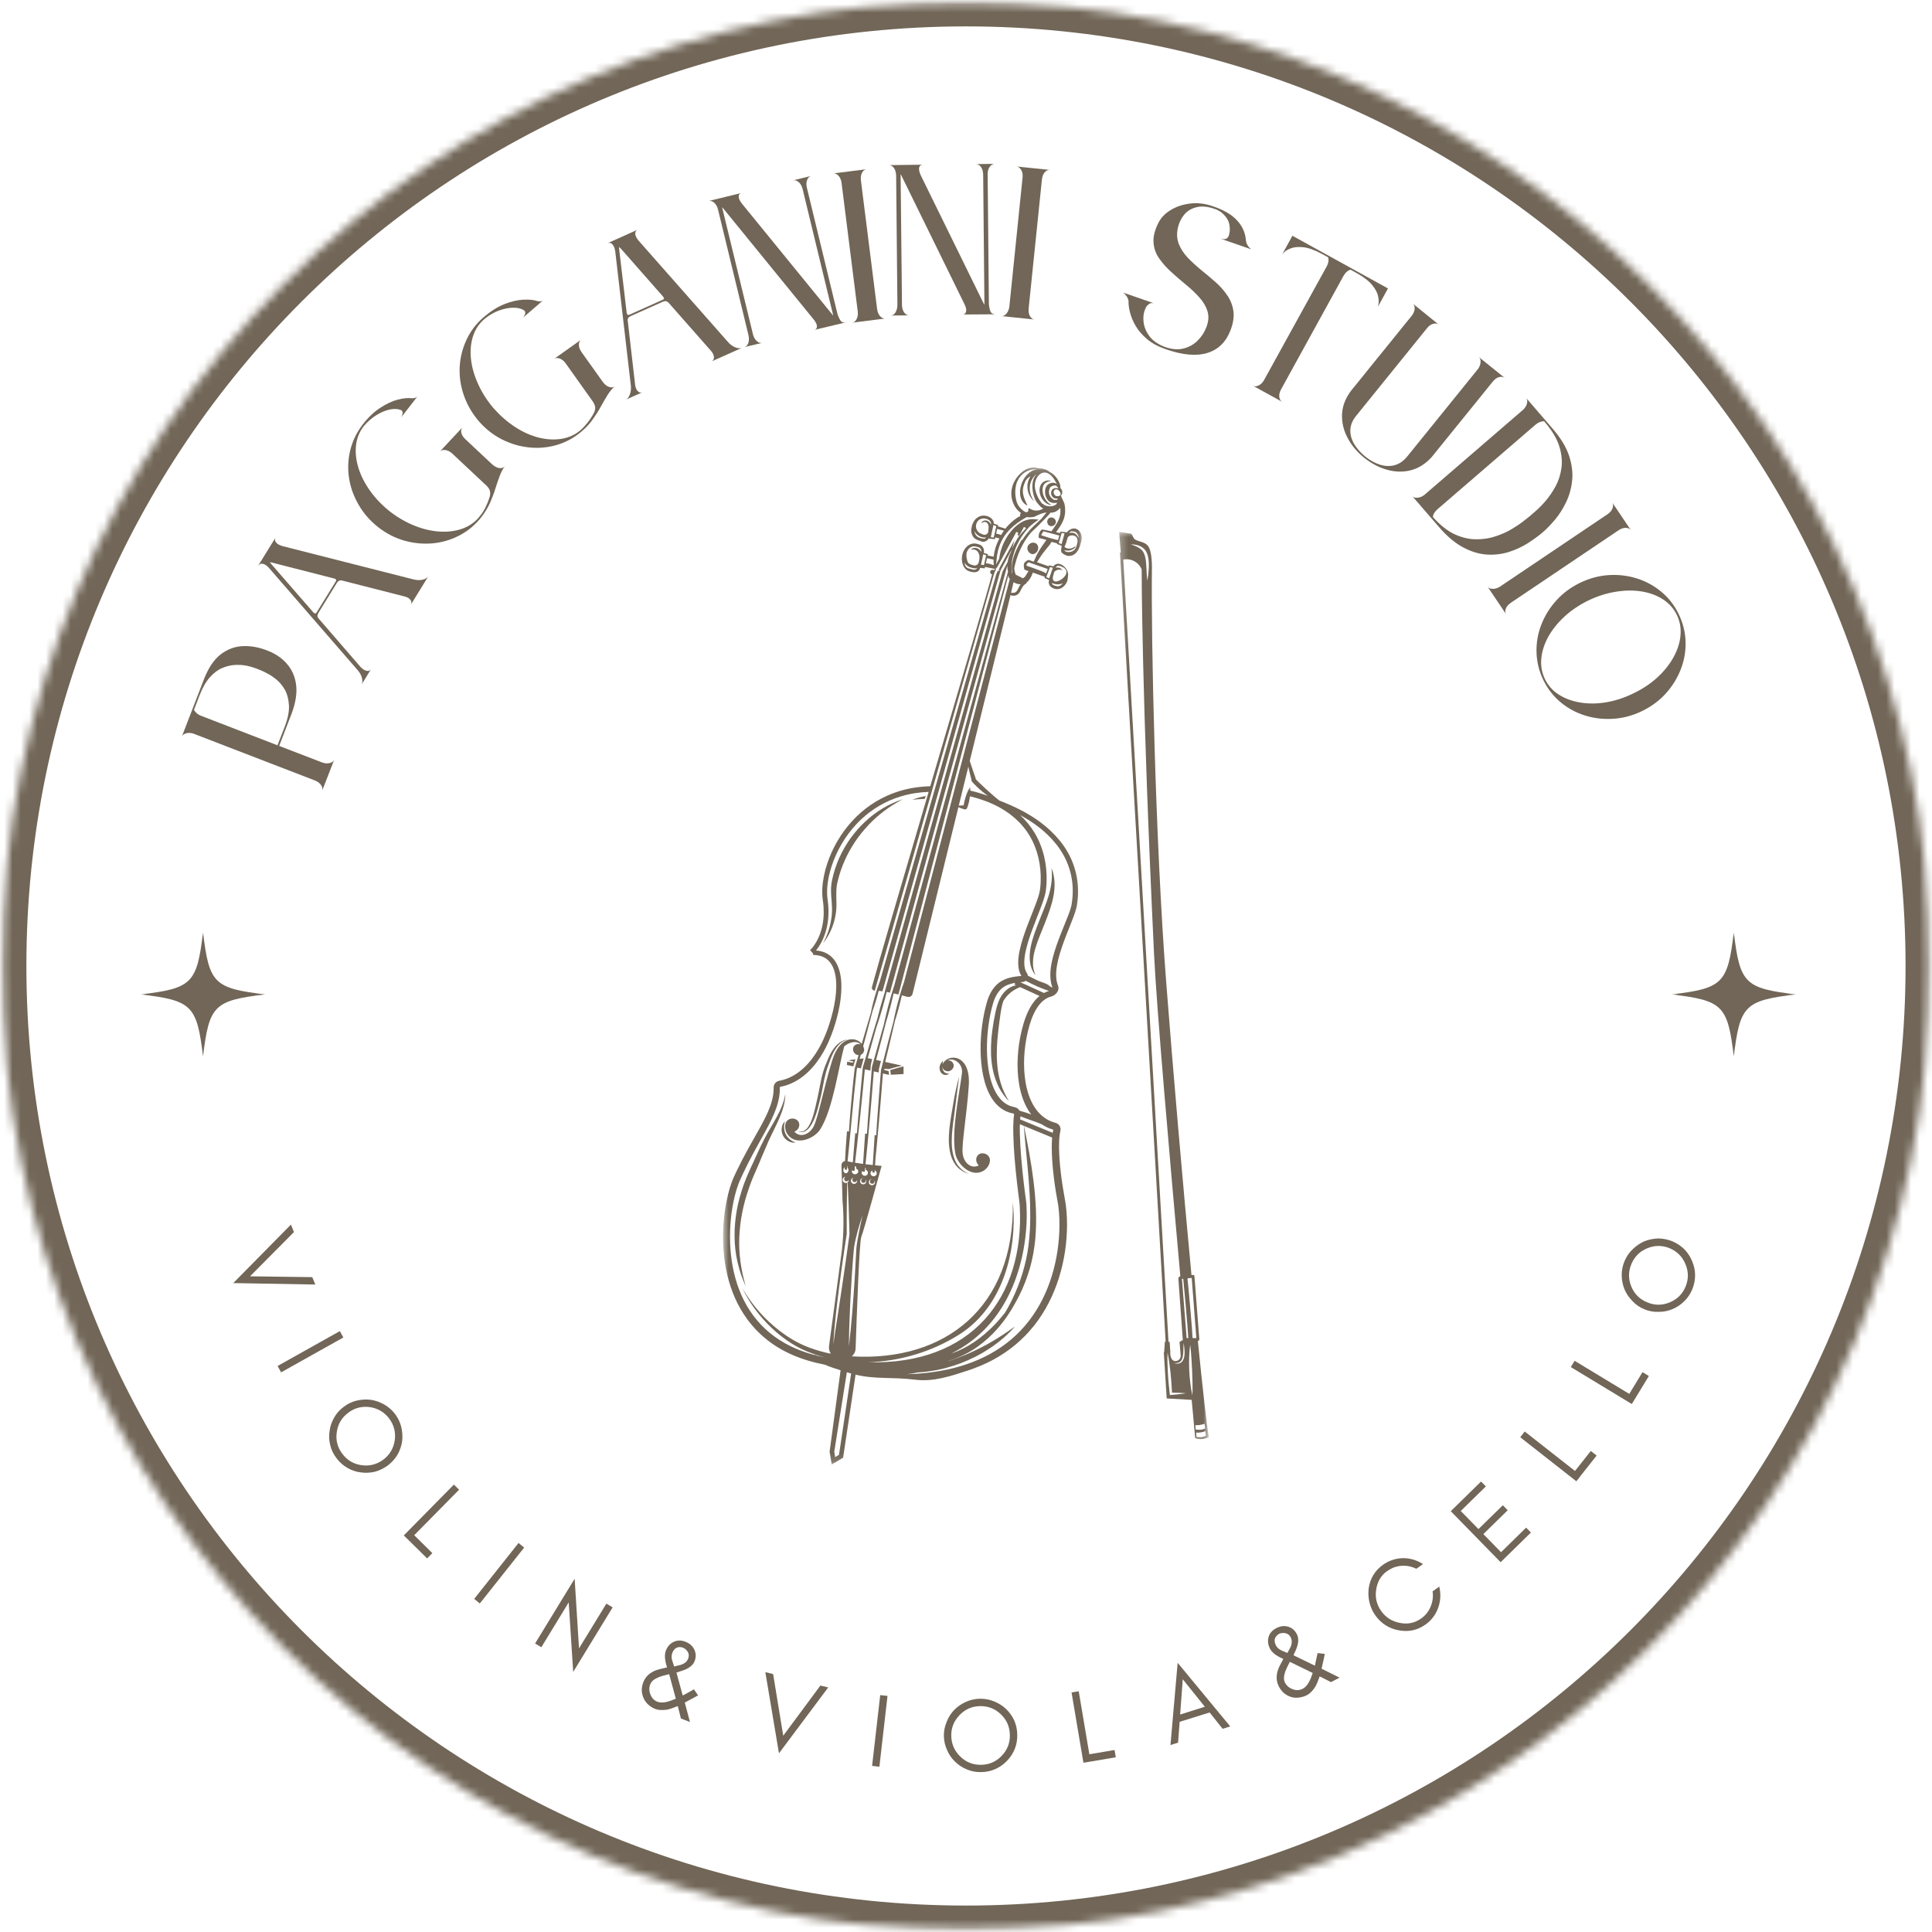 <svg width="232" height="232" viewBox="0 0 232 232" fill="none" xmlns="http://www.w3.org/2000/svg">
<g clip-path="url(#clip0_1645_1282)">
<mask id="mask0_1645_1282" style="mask-type:luminance" maskUnits="userSpaceOnUse" x="0" y="0" width="232" height="232">
<path d="M0.169 0.169H231.769V231.769H0.169V0.169Z" fill="white"/>
</mask>
<g mask="url(#mask0_1645_1282)">
<mask id="mask1_1645_1282" style="mask-type:luminance" maskUnits="userSpaceOnUse" x="0" y="0" width="232" height="232">
<path d="M115.997 0.169C52.028 0.169 0.169 52.028 0.169 115.997C0.169 179.969 52.028 231.825 115.997 231.825C179.969 231.825 231.825 179.969 231.825 115.997C231.825 52.028 179.969 0.169 115.997 0.169Z" fill="white"/>
</mask>
<g mask="url(#mask1_1645_1282)">
<path d="M115.997 0.169C52.028 0.169 0.169 52.028 0.169 115.997C0.169 179.969 52.028 231.825 115.997 231.825C179.969 231.825 231.825 179.969 231.825 115.997C231.825 52.028 179.969 0.169 115.997 0.169Z" stroke="#716657" stroke-width="6"/>
</g>
</g>
<mask id="mask2_1645_1282" style="mask-type:luminance" maskUnits="userSpaceOnUse" x="16" y="111" width="16" height="16">
<path d="M16.9 111.931H31.9V126.931H16.9V111.931Z" fill="white"/>
</mask>
<g mask="url(#mask2_1645_1282)">
<path d="M24.381 111.931C23.65 118.094 23.059 118.684 16.9 119.412C16.912 119.412 16.925 119.416 16.937 119.416C23.062 120.144 23.653 120.747 24.381 126.894C25.109 120.731 25.7 120.141 31.862 119.412C25.7 118.684 25.109 118.094 24.381 111.931Z" fill="#716657"/>
</g>
<mask id="mask3_1645_1282" style="mask-type:luminance" maskUnits="userSpaceOnUse" x="200" y="111" width="16" height="16">
<path d="M200.719 111.931H215.719V126.931H200.719V111.931Z" fill="white"/>
</mask>
<g mask="url(#mask3_1645_1282)">
<path d="M208.2 111.931C207.469 118.094 206.878 118.684 200.719 119.412C200.731 119.412 200.744 119.416 200.756 119.416C206.881 120.144 207.472 120.747 208.2 126.894C208.928 120.731 209.519 120.141 215.681 119.412C209.519 118.684 208.928 118.094 208.2 111.931Z" fill="#716657"/>
</g>
<path d="M102.716 127.197C102.331 127.25 101.991 127.303 101.869 127.325L102.472 127.472L102.447 127.609C102.447 127.609 101.931 127.525 101.738 127.503C101.7 127.662 101.694 127.884 101.694 127.884C101.75 127.894 102.047 127.956 102.469 128.053L102.716 127.197Z" fill="#716657"/>
<path d="M106.972 129.059L108.5 128.978V128.056C107.965 128.191 107.431 128.328 106.909 128.497C106.931 128.684 106.953 128.872 106.972 129.059Z" fill="#716657"/>
<path d="M115.094 140.022C114.772 139.622 114.578 139.134 114.453 138.641C114.34 138.141 114.287 137.622 114.287 137.103C114.284 136.584 114.315 136.062 114.375 135.544C114.425 135.022 114.5 134.503 114.572 133.978C114.64 133.453 114.712 132.928 114.775 132.403C114.909 131.356 115.031 130.309 115.181 129.259C114.894 130.281 114.678 131.319 114.494 132.362C114.315 133.406 114.131 134.444 114.009 135.506C113.909 136.562 113.875 137.659 114.178 138.716C114.334 139.234 114.581 139.741 114.959 140.137C115.147 140.334 115.362 140.503 115.594 140.644C115.825 140.778 116.075 140.878 116.328 140.953C116.087 140.841 115.859 140.712 115.647 140.562C115.437 140.406 115.253 140.222 115.094 140.022Z" fill="#716657"/>
<path d="M115.6 138.547C115.456 137.378 116.1 133.894 116.334 130.359C116.597 126.456 113.728 126.478 113.181 127.822C113.175 127.838 113.178 127.847 113.181 127.859C113.172 127.891 113.169 127.928 113.166 127.963C113.175 127.781 113.216 127.597 113.244 127.391C113.084 127.522 112.962 127.694 112.887 127.894C112.812 128.094 112.797 128.334 112.872 128.556C112.941 128.775 113.116 128.984 113.35 129.056C113.572 129.131 113.844 129.078 113.962 128.897C113.762 128.941 113.597 128.881 113.469 128.797C113.347 128.709 113.269 128.584 113.219 128.438C113.172 128.303 113.156 128.159 113.162 128.003C113.159 128.278 113.331 128.566 113.656 128.613C114.128 128.794 114.759 128.197 114.434 127.647C114.291 127.403 114.041 127.313 113.8 127.338C114.181 127.134 114.584 127.234 114.934 127.488C115.366 127.8 115.584 128.331 115.516 128.859C115.187 131.45 114.203 135.972 114.731 138.575C115.003 139.919 116.787 141.547 118.231 140.503C118.691 140.172 119.072 139.453 118.766 138.922C118.5 138.466 117.781 138.313 117.412 138.738C117.109 139.091 117.187 139.625 117.537 139.944C116.575 140.431 115.728 139.578 115.6 138.547Z" fill="#716657"/>
<path d="M123.753 113.8C123.65 114.366 123.61 114.953 123.685 115.534C123.766 116.109 123.975 116.675 124.35 117.103C124.116 116.591 124.022 116.047 124.044 115.513C124.053 114.975 124.166 114.447 124.313 113.928C124.613 112.891 125.069 111.888 125.475 110.841C125.875 109.806 126.291 108.744 126.5 107.613C126.61 107.05 126.656 106.472 126.628 105.897C126.594 105.325 126.481 104.756 126.263 104.238C126.4 105.356 126.253 106.441 125.947 107.481C125.641 108.525 125.203 109.534 124.794 110.575C124.397 111.609 123.963 112.663 123.753 113.8Z" fill="#716657"/>
<path d="M102.681 101.081C103.15 100.366 103.697 99.706 104.281 99.078C105.456 97.825 106.859 96.784 108.416 95.975C106.741 96.506 105.178 97.45 103.881 98.675C103.225 99.281 102.638 99.963 102.113 100.688C101.597 101.422 101.147 102.203 100.778 103.022C100.416 103.844 100.131 104.7 99.941 105.578L99.875 105.909C99.856 106.028 99.838 106.141 99.825 106.259C99.8 106.491 99.791 106.722 99.791 106.95C99.791 107.406 99.831 107.847 99.869 108.281C99.903 108.713 99.925 109.138 99.903 109.556C99.885 109.978 99.822 110.403 99.738 110.825C99.566 111.666 99.26 112.481 98.85 113.259C99.934 111.878 100.528 110.056 100.438 108.253C100.431 107.813 100.416 107.381 100.431 106.963C100.441 106.75 100.456 106.544 100.488 106.344C100.5 106.241 100.522 106.141 100.541 106.044L100.616 105.734C100.816 104.906 101.091 104.094 101.444 103.319C101.784 102.534 102.206 101.794 102.681 101.081Z" fill="#716657"/>
<path d="M93.256 134.159C92.781 135.044 92.222 135.9 91.759 136.819C91.284 137.728 90.881 138.666 90.453 139.581L90.134 140.269L89.822 140.975C89.712 141.206 89.625 141.45 89.525 141.687L89.384 142.05L89.253 142.412C88.919 143.391 88.637 144.387 88.462 145.406C88.294 146.428 88.191 147.459 88.209 148.494C88.219 150.562 88.697 152.616 89.553 154.462C88.981 152.506 88.684 150.5 88.778 148.503C88.828 147.506 88.941 146.512 89.144 145.537C89.334 144.556 89.609 143.594 89.944 142.653L90.066 142.3L90.2 141.95C90.29 141.719 90.375 141.481 90.478 141.253L91.084 139.862C91.478 138.922 91.865 137.987 92.272 137.066C92.681 136.15 93.165 135.256 93.575 134.312C93.981 133.375 94.303 132.366 94.309 131.341C94.141 132.35 93.74 133.278 93.256 134.159Z" fill="#716657"/>
<path d="M111.163 95.585C110.613 95.688 110.075 95.838 109.56 96.038C110.06 95.984 110.556 95.947 111.05 95.931C111.085 95.813 111.122 95.697 111.163 95.585Z" fill="#716657"/>
<path d="M96.156 135.959C96.303 135.966 96.453 135.941 96.591 135.884C96.865 135.769 97.084 135.553 97.259 135.322C97.606 134.85 97.822 134.306 98.003 133.763C98.187 133.222 98.309 132.659 98.456 132.119C98.606 131.566 98.709 131.003 98.819 130.447C98.922 129.894 99.031 129.344 99.178 128.803C99.25 128.534 99.334 128.275 99.431 128.006C99.525 127.741 99.615 127.475 99.719 127.213C99.922 126.694 100.15 126.181 100.484 125.741C100.653 125.522 100.844 125.319 101.072 125.159C101.3 125.003 101.559 124.888 101.831 124.812C101.55 124.85 101.272 124.934 101.019 125.078C100.766 125.222 100.544 125.413 100.347 125.628C99.959 126.063 99.684 126.581 99.453 127.103C99.337 127.366 99.231 127.631 99.131 127.897C99.028 128.159 98.928 128.434 98.847 128.709C98.681 129.263 98.569 129.825 98.459 130.381C98.356 130.938 98.256 131.491 98.122 132.034C97.994 132.594 97.878 133.141 97.731 133.681C97.578 134.219 97.403 134.753 97.112 135.222C96.969 135.453 96.787 135.669 96.55 135.797C96.309 135.925 96.016 135.931 95.744 135.847C95.875 135.9 96.009 135.95 96.156 135.959Z" fill="#716657"/>
<path d="M94.35 136.194C94.238 135.969 94.172 135.719 94.156 135.456C94.141 135.194 94.175 134.925 94.256 134.644C94.041 134.847 93.913 135.141 93.872 135.444C93.831 135.75 93.878 136.072 94.022 136.356C94.163 136.644 94.394 136.875 94.663 137.025C94.928 137.178 95.244 137.25 95.534 137.2C95.259 137.097 95.025 136.959 94.822 136.791C94.622 136.622 94.463 136.419 94.35 136.194Z" fill="#716657"/>
<path d="M124.141 65.163C123.941 65.141 123.747 65.213 123.6 65.341C123.587 65.35 123.578 65.366 123.566 65.375C123.547 65.394 123.528 65.409 123.512 65.431C123.5 65.447 123.491 65.463 123.481 65.481C123.416 65.578 123.372 65.691 123.366 65.816C123.353 66.206 123.766 66.672 124.181 66.516C124.216 66.5 124.244 66.478 124.269 66.456C124.419 66.394 124.534 66.266 124.603 66.116C124.772 65.76 124.637 65.219 124.141 65.163Z" fill="#716657"/>
<path d="M126.731 60.4L126.484 60.425C126.581 60.434 126.656 60.425 126.731 60.4Z" fill="#716657"/>
<mask id="mask4_1645_1282" style="mask-type:luminance" maskUnits="userSpaceOnUse" x="86" y="56" width="44" height="120">
<path d="M86.825 56.134H129.941V175.859H86.825V56.134Z" fill="white"/>
</mask>
<g mask="url(#mask4_1645_1282)">
<path d="M127.481 65.337L127.138 65.209L127.209 64.956L127.388 64.359L127.472 64.056L127.491 63.984L127.834 64.066L127.803 64.175L127.481 65.337ZM125.041 64.281C125.078 64.078 125.172 64.006 125.303 63.803L127.209 64.309L127.05 64.856C126.347 64.722 125.719 64.49 125.041 64.281ZM124.647 66.359C124.459 66.691 124.288 67.097 124.131 67.447L123.609 67.266C123.519 67.231 123.416 67.247 123.341 67.309C123.109 67.503 122.813 67.519 122.994 68.316L123.013 68.409L123.519 68.584C123.478 68.641 123.434 68.7 123.397 68.753C123.294 68.897 123.169 69.165 123.072 69.262C122.984 69.35 122.9 69.406 122.803 69.441C122.656 69.347 122.494 69.272 122.338 69.191C122.225 69.131 122.106 69.062 121.981 69.019C121.959 68.969 121.938 68.922 121.919 68.872C121.85 68.669 121.806 68.447 121.794 68.228C121.825 68.059 121.863 67.891 121.906 67.725C122.109 66.925 122.406 66.153 122.797 65.437C122.888 65.253 123 65.081 123.1 64.906C123.216 64.737 123.322 64.562 123.447 64.403C123.553 64.25 123.672 64.103 123.794 63.962C123.863 63.897 123.928 63.831 123.997 63.762C124.416 63.391 124.806 62.997 125.194 62.587C125.372 62.403 125.559 62.212 125.741 62.022C125.881 61.884 126.041 61.715 126.141 61.559C126.416 61.59 126.713 61.484 126.928 61.344C127.047 61.266 127.2 61.137 127.319 60.987C127.472 62.291 126.816 62.969 126.263 63.803C125.897 63.712 125.144 63.578 125.144 63.578C125.144 63.578 124.703 63.8 124.722 64.506C124.722 64.55 124.744 64.597 124.791 64.606L125.606 64.816C125.622 64.822 125.638 64.828 125.656 64.834C125.303 65.331 124.906 65.887 124.647 66.359ZM125.813 68.325L125.613 68.856C125.288 68.625 124.875 68.516 124.503 68.372C124.094 68.212 123.681 68.069 123.266 67.934C123.253 67.747 123.313 67.678 123.506 67.522L125.813 68.325ZM125.984 68.387L126.088 68.1L126.397 68.169L126.413 68.172L126.431 68.175L126.375 68.341L126.228 68.775L125.988 69.444C125.984 69.45 125.919 69.422 125.919 69.422L125.65 69.297L125.753 69.003L125.984 68.387ZM126.531 68.915C126.566 68.79 126.566 68.681 126.663 68.609C126.794 68.512 126.947 68.428 127.113 68.406C127.275 68.387 127.444 68.422 127.584 68.506C127.534 68.475 127.484 68.369 127.441 68.325C127.384 68.266 127.338 68.228 127.263 68.2C127.106 68.144 126.931 68.137 126.766 68.169C126.953 67.812 127.213 67.966 127.259 67.966C129.588 68.644 126.075 70.909 126.45 69.2L126.531 68.915ZM126.963 70.406C126.797 70.344 126.619 70.356 126.459 70.237C126.384 70.181 126.328 70.109 126.281 70.028C126.281 70.022 126.278 70.012 126.275 70.006C126.281 70.012 126.3 70.019 126.347 70.034L126.647 70.122C126.744 70.15 126.838 70.165 126.934 70.169C127.191 70.181 127.428 70.128 127.628 70.028C127.459 70.262 127.244 70.422 126.963 70.406ZM122.431 70.359C122.319 70.553 122.25 70.772 122.116 70.953C121.906 71.237 121.675 71.194 121.409 71.178L121.706 69.919C121.819 69.969 121.934 70.022 122.047 70.075C122.131 70.1 122.219 70.125 122.309 70.141C122.391 70.156 122.478 70.162 122.566 70.162C122.516 70.225 122.472 70.294 122.431 70.359ZM121.363 66.369C121.188 66.687 121.059 67.081 121 67.487L120.438 68.534C120.422 68.566 120.406 68.6 120.394 68.637C120.384 68.665 120.375 68.694 120.366 68.722L120.35 68.775L120.241 69.169L120.181 69.381L113.153 94.441L112.969 95.103L106.244 119.078C106.253 119.081 106.263 119.081 106.269 119.084C106.159 119.422 106.056 119.762 105.956 120.103C105.888 120.337 105.819 120.569 105.753 120.8C105.681 121.062 105.609 121.325 105.541 121.587C105.478 121.825 105.416 122.066 105.356 122.303C105.284 122.547 105.209 122.787 105.134 123.031C105.091 123.178 105.047 123.325 105 123.472C104.763 124.253 104.528 125.037 104.3 125.822L103.938 127.062L103.609 128.178C103.6 128.25 103.597 128.3 103.591 128.35C103.491 129.334 103.409 130.322 103.316 131.306L103.034 134.416L102.906 135.962L102.897 136.097L102.7 136.081C102.703 136.034 102.469 138.697 102.409 139.578C102.188 139.541 101.975 139.5 101.781 139.459C101.844 138.828 101.906 138.197 101.969 137.569L102.263 134.506L102.559 131.444L102.888 128.4L102.941 128.2C103.084 128.234 103.234 128.266 103.388 128.303C103.397 128.212 103.4 128.206 103.4 128.203L103.713 127.091C103.572 127.109 103.406 127.131 103.231 127.153L103.366 126.666C103.581 126.584 103.734 126.375 103.763 126.153C103.769 126.144 103.772 126.134 103.772 126.119C103.769 125.947 103.725 125.778 103.653 125.622L103.919 124.659L104.253 123.406C104.441 122.712 104.622 122.016 104.803 121.319C104.85 121.197 104.897 121.072 104.938 120.947C105.072 120.553 105.194 120.156 105.309 119.756C105.381 119.5 105.45 119.244 105.516 118.984C105.659 118.997 105.813 119.016 105.972 119.037L112.688 95.091L112.875 94.425L119.969 69.119L120.019 68.95L120.075 68.744L120.103 68.647C120.106 68.628 120.116 68.609 120.122 68.587C120.141 68.528 120.166 68.466 120.194 68.409L121.513 65.956C121.459 66.091 121.413 66.225 121.369 66.362C121.366 66.365 121.363 66.365 121.363 66.369ZM121.213 69.694L114.678 94.6L114.506 95.253L108.556 117.947C108.416 118.334 108.288 118.725 108.169 119.122C108.134 119.237 108.1 119.353 108.069 119.469C107.963 119.837 107.859 120.206 107.763 120.575C107.641 121.062 107.519 121.553 107.416 122.044C107.366 122.266 107.322 122.487 107.281 122.706L106.988 123.816C106.784 124.587 106.578 125.362 106.388 126.137L106.05 127.466L105.797 128.462C105.784 128.606 105.775 128.725 105.763 128.847C105.688 129.756 105.616 130.666 105.55 131.575L105.322 134.669L105.216 136.325L105.031 136.312C104.941 137.766 104.859 139.078 104.806 139.9C104.541 139.872 104.244 139.837 103.934 139.8C104.009 139.075 104.081 138.353 104.153 137.628L104.447 134.472L104.713 131.316C104.788 130.428 104.859 129.541 104.928 128.653C105.131 128.7 105.328 128.747 105.513 128.787C105.541 128.366 105.544 128.35 105.547 128.341L105.791 127.409C105.588 127.362 105.388 127.319 105.203 127.281L105.609 125.762C105.828 124.956 106.034 124.15 106.244 123.341L106.4 122.731C106.581 122.137 106.75 121.541 106.909 120.941C107.05 120.394 107.188 119.841 107.313 119.287C107.509 119.331 107.703 119.378 107.888 119.422L114.234 95.219L114.406 94.562L120.956 69.581L120.972 69.528L120.988 69.462L121.028 69.309L121.056 69.209L121.091 69.072C121.103 69.156 121.116 69.244 121.134 69.328C121.138 69.353 121.141 69.378 121.147 69.4C121.153 69.437 121.178 69.456 121.206 69.462C121.228 69.469 121.253 69.469 121.275 69.456L121.213 69.694ZM116.616 93.472L116.644 93.591L116.653 93.622C116.65 93.634 116.653 93.641 116.65 93.656C116.647 93.681 116.65 93.703 116.656 93.725C116.669 93.778 116.672 93.772 116.675 93.781C116.681 93.794 116.691 93.812 116.694 93.819C116.709 93.844 116.719 93.856 116.731 93.869L116.781 93.928L116.872 94.034C116.994 94.165 117.119 94.29 117.244 94.415C117.678 94.834 118.144 95.222 118.634 95.575C117.941 95.316 117.231 95.106 116.513 94.937C116.513 94.809 116.513 94.681 116.509 94.553C116.413 94.65 116.35 94.769 116.288 94.884C116.278 94.884 116.266 94.881 116.259 94.878C116.25 94.912 116.238 94.947 116.228 94.981C116.169 95.122 116.116 95.244 116.069 95.369C115.963 95.65 115.878 95.937 115.813 96.225C115.778 96.372 115.747 96.516 115.722 96.656C115.716 96.678 115.713 96.697 115.709 96.719C115.519 96.716 115.328 96.722 115.131 96.74L116.284 92.056C116.309 92.191 116.334 92.328 116.366 92.462C116.434 92.806 116.534 93.141 116.616 93.472ZM104.853 141.619C104.775 141.584 104.684 141.587 104.609 141.625C104.534 141.659 104.484 141.728 104.466 141.803C104.428 141.95 104.513 142.081 104.625 142.128C104.731 142.181 104.888 142.156 104.975 142.031C105.019 141.969 105.034 141.884 105.013 141.806C104.994 141.725 104.931 141.656 104.853 141.619C105.009 141.687 105.116 141.878 105.059 142.069C105.031 142.162 104.959 142.25 104.863 142.294C104.769 142.341 104.65 142.341 104.55 142.297C104.45 142.25 104.372 142.162 104.344 142.059C104.313 141.956 104.331 141.847 104.381 141.762C104.488 141.594 104.7 141.547 104.853 141.619ZM104.953 140.8C104.95 140.819 104.95 140.837 104.95 140.859C104.95 140.837 104.953 140.819 104.953 140.8L105.025 140.806C105.025 140.806 105.034 140.672 105.047 140.431C105.066 140.472 105.072 140.516 105.072 140.562C105.197 140.622 105.284 140.744 105.284 140.887C105.284 141.091 105.119 141.253 104.909 141.253C104.703 141.253 104.534 141.091 104.534 140.887C104.534 140.737 104.631 140.606 104.766 140.55C104.756 140.703 104.75 140.787 104.75 140.787L104.953 140.8ZM119.422 96.647C121.144 97.466 122.669 98.722 123.638 100.359C124.613 101.987 125.034 103.922 124.969 105.822C124.963 106.062 124.947 106.297 124.922 106.534C124.894 106.772 124.866 107 124.813 107.222C124.7 107.672 124.538 108.128 124.369 108.581C124.028 109.487 123.65 110.391 123.306 111.312C122.966 112.231 122.644 113.169 122.438 114.15C122.334 114.637 122.263 115.141 122.269 115.659C122.272 116.169 122.359 116.712 122.653 117.191L122.541 117.203C122.294 117.228 122.047 117.253 121.797 117.294C121.297 117.375 120.784 117.512 120.319 117.775C119.853 118.034 119.459 118.422 119.172 118.859C118.884 119.297 118.681 119.775 118.534 120.259C118.25 121.219 118.063 122.187 117.931 123.169C117.806 124.15 117.744 125.137 117.753 126.128C117.766 127.119 117.85 128.112 118.047 129.091C118.247 130.069 118.559 131.044 119.113 131.909C119.391 132.341 119.738 132.741 120.163 133.056C120.584 133.375 121.081 133.597 121.6 133.697L121.678 133.712C121.691 133.716 121.697 133.719 121.706 133.722C121.725 133.731 121.741 133.744 121.753 133.759C121.766 133.775 121.769 133.791 121.775 133.806C121.775 133.828 121.778 133.816 121.766 133.9L121.722 134.278L121.697 134.653C121.669 135.15 121.669 135.644 121.678 136.137C121.722 138.106 121.906 140.056 122.122 142.003C122.175 142.487 122.238 142.975 122.3 143.459L122.394 144.191C122.428 144.419 122.447 144.656 122.459 144.897C123.025 155.794 116.669 163.959 104.194 163.578C108.016 163.491 111.903 162.325 115.15 160.278C119.906 157.309 121.866 151.447 121.722 145.841C121.706 145.344 121.666 144.85 121.622 144.356C121.853 156.975 113.509 163.537 102.284 162.875C102.553 162.647 102.731 162.309 102.744 161.928C102.875 158.241 103.181 149.122 103.428 148.531C103.731 147.8 105.863 140.006 105.863 140.006C105.863 140.006 105.55 139.978 105.081 139.931C105.094 139.703 105.109 139.441 105.128 139.144C105.175 138.687 105.219 138.231 105.266 137.772L105.55 134.687L105.809 131.597C105.884 130.7 105.956 129.803 106.022 128.906C106.366 128.984 106.631 129.047 106.763 129.075C106.744 128.922 106.722 128.766 106.706 128.616L106.194 128.487L106.181 128.353C106.181 128.353 106.547 128.372 106.747 128.378C107.269 128.212 107.797 128.081 108.331 127.969C108.006 127.897 107.153 127.709 106.297 127.519L106.619 126.194C106.809 125.419 106.991 124.641 107.172 123.859L107.472 122.572C107.522 122.412 107.572 122.256 107.622 122.097C107.769 121.616 107.9 121.131 108.028 120.644C108.122 120.272 108.213 119.9 108.297 119.525C108.547 119.591 108.775 119.653 108.959 119.703C109.231 119.781 109.513 119.616 109.581 119.341L115.088 96.928C115.275 97.016 115.469 97.084 115.663 97.144L115.769 97.175L115.825 97.191C115.859 97.2 115.9 97.2 115.931 97.194C116 97.187 116.075 97.122 116.084 97.1L116.1 97.078C116.106 97.066 116.119 97.05 116.125 97.037C116.175 96.931 116.194 96.869 116.222 96.79C116.272 96.644 116.309 96.5 116.344 96.353C116.4 96.112 116.441 95.869 116.469 95.622C117.488 95.869 118.481 96.2 119.422 96.647ZM124.603 99.219C125.425 99.837 126.166 100.547 126.803 101.337C127.119 101.734 127.409 102.15 127.656 102.591C127.909 103.028 128.122 103.487 128.291 103.959C128.638 104.906 128.813 105.912 128.819 106.919C128.822 107.422 128.784 107.928 128.709 108.428L128.678 108.616C128.672 108.675 128.659 108.728 128.647 108.784C128.619 108.9 128.588 109.019 128.55 109.137C128.478 109.375 128.391 109.619 128.3 109.856C127.931 110.825 127.509 111.791 127.138 112.784C126.769 113.781 126.422 114.797 126.234 115.881C126.144 116.422 126.094 116.984 126.147 117.562C126.175 117.85 126.228 118.144 126.328 118.431C126.338 118.466 126.356 118.503 126.369 118.537C126.375 118.553 126.381 118.575 126.388 118.594C126.288 118.547 126.188 118.497 126.088 118.45C125.744 118.081 125.109 117.978 124.659 117.769C124.247 117.578 123.844 117.362 123.434 117.166C123.422 117.059 123.372 116.944 123.319 116.869L123.281 116.812C123.088 116.506 123.003 116.091 123 115.653C122.994 115.212 123.056 114.753 123.15 114.297C123.341 113.381 123.65 112.469 123.984 111.566C124.319 110.656 124.691 109.759 125.038 108.831C125.209 108.366 125.378 107.9 125.506 107.387C125.534 107.262 125.563 107.119 125.581 106.991C125.6 106.862 125.616 106.737 125.628 106.609C125.653 106.356 125.672 106.1 125.678 105.847C125.744 103.825 125.291 101.759 124.234 100.003C123.759 99.212 123.166 98.494 122.491 97.875C123.228 98.272 123.938 98.716 124.603 99.219ZM125.931 119.009C125.734 119.066 125.544 119.144 125.366 119.241L122.522 117.947C122.553 117.944 122.581 117.937 122.613 117.937L122.791 117.919C122.797 117.919 122.831 117.916 122.888 117.906C122.934 117.897 122.978 117.881 123.022 117.862C123.075 117.837 123.122 117.809 123.169 117.775C124.034 118.244 125.009 118.675 125.931 118.984C125.944 118.991 125.953 118.994 125.966 119L125.931 119.009ZM123.894 120.669C123.584 121.147 123.353 121.656 123.159 122.169C122.966 122.684 122.819 123.2 122.691 123.728C122.434 124.775 122.275 125.844 122.216 126.922C122.156 127.997 122.194 129.084 122.372 130.162C122.553 131.234 122.878 132.312 123.459 133.281C123.575 133.469 123.7 133.653 123.838 133.828C123.372 133.659 122.903 133.503 122.434 133.375C122.416 133.344 122.394 133.309 122.372 133.278C122.284 133.169 122.175 133.081 122.05 133.022C121.991 132.991 121.925 132.969 121.859 132.953L121.753 132.931C121.341 132.85 120.963 132.681 120.628 132.434C120.294 132.184 120.003 131.859 119.763 131.491C119.284 130.747 118.988 129.853 118.8 128.937C118.613 128.022 118.528 127.072 118.516 126.122C118.503 125.169 118.559 124.212 118.681 123.266C118.803 122.325 118.984 121.375 119.25 120.478C119.513 119.606 119.959 118.819 120.684 118.422C121.041 118.216 121.459 118.097 121.913 118.025L121.819 118.228L122.025 118.322C121.9 118.341 121.775 118.372 121.653 118.412C121.325 118.528 121.028 118.725 120.769 118.959C120.247 119.444 119.938 120.103 119.741 120.756C119.641 121.084 119.563 121.412 119.5 121.741C119.434 122.066 119.372 122.391 119.313 122.719C119.197 123.375 119.119 124.037 119.05 124.703C119 125.372 118.984 126.044 119.006 126.719C119.047 127.391 119.125 128.069 119.281 128.728C119.438 129.387 119.678 130.028 119.981 130.631C120.3 131.225 120.7 131.772 121.166 132.244C120.828 131.672 120.525 131.094 120.309 130.487C120.094 129.875 119.944 129.25 119.841 128.619C119.659 127.347 119.666 126.056 119.778 124.766C119.831 124.116 119.906 123.472 119.994 122.822C120.081 122.175 120.166 121.519 120.291 120.9C120.344 120.662 120.409 120.425 120.488 120.197C120.925 119.469 121.597 118.884 122.494 118.534L124.828 119.597C124.45 119.906 124.147 120.281 123.894 120.669ZM124.413 134.737C124.538 134.778 124.663 134.831 124.794 134.884C124.884 134.922 124.978 134.959 125.072 134.997C125.372 135.197 125.688 135.369 126.022 135.5C126.156 135.55 126.294 135.597 126.431 135.637L126.481 135.653C126.45 135.791 126.428 135.912 126.409 136.034L122.5 134.419L122.503 134.35L122.538 134.053C123.156 134.3 123.788 134.516 124.413 134.737ZM123.266 144.85C123.25 144.6 123.231 144.341 123.194 144.081L123.097 143.356C123.034 142.878 122.975 142.394 122.919 141.912C122.7 139.984 122.516 138.044 122.466 136.122C122.456 135.881 122.459 135.644 122.459 135.406C122.463 135.272 122.466 135.134 122.469 135L122.944 135.197C123.116 137.45 123.378 139.691 123.547 141.931C123.625 143.072 123.7 144.209 123.709 145.347C123.728 146.484 123.703 147.622 123.591 148.747C123.491 149.875 123.303 150.987 123.013 152.078C122.734 153.172 122.35 154.241 121.9 155.278C121.547 156.081 121.144 156.862 120.694 157.619C120.281 158.141 119.85 158.647 119.394 159.122C118.659 159.869 117.872 160.562 117.006 161.137C116.147 161.725 115.231 162.197 114.241 162.531C114.238 162.531 114.231 162.534 114.228 162.537C115.1 162.106 115.928 161.587 116.706 160.997C117.506 160.378 118.25 159.678 118.906 158.909C120.228 157.372 121.222 155.581 121.916 153.7C122.609 151.816 123.031 149.844 123.203 147.856C123.291 146.859 123.319 145.862 123.266 144.85ZM126.959 144.062C127.163 145.062 127.225 146.084 127.222 147.116C127.219 148.144 127.138 149.172 126.988 150.191C126.684 152.228 126.091 154.228 125.166 156.059C124.244 157.891 122.972 159.547 121.4 160.866C120.622 161.531 119.763 162.1 118.866 162.6C117.966 163.094 117.016 163.5 116.041 163.831C114.084 164.497 112.022 164.837 109.953 164.972C109.584 164.994 109.219 165.012 108.85 165.022C109.3 164.981 109.75 164.909 110.188 164.806C110.616 164.784 111.044 164.744 111.472 164.687C111.8 164.637 112.128 164.587 112.456 164.528L113.431 164.309C113.753 164.225 114.072 164.125 114.394 164.034L115.341 163.709L116.263 163.328C116.566 163.184 116.869 163.047 117.166 162.9L118.044 162.419C118.328 162.247 118.609 162.069 118.888 161.887C119.994 161.15 121.016 160.284 121.881 159.284C120.813 160.059 119.725 160.772 118.591 161.403C118.303 161.55 118.019 161.7 117.734 161.856L116.866 162.278C116.569 162.406 116.275 162.541 115.981 162.672L115.081 163.028L114.172 163.356C114.009 163.406 113.847 163.456 113.684 163.506C113.953 163.409 114.222 163.312 114.491 163.219C115.516 162.856 116.513 162.341 117.403 161.706C118.291 161.066 119.103 160.328 119.813 159.509C120.663 158.531 121.394 157.456 121.997 156.319C122.009 156.294 122.025 156.266 122.041 156.237C122.059 156.2 122.078 156.162 122.1 156.125C122.206 155.925 122.316 155.725 122.419 155.519C122.941 154.478 123.353 153.381 123.681 152.259C124 151.137 124.203 149.978 124.316 148.816C124.528 146.491 124.394 144.162 124.113 141.872C123.838 139.628 123.419 137.412 122.959 135.203L126.344 136.6C126.309 136.978 126.3 137.353 126.297 137.725C126.297 138.8 126.378 139.859 126.494 140.916C126.609 141.969 126.766 143.019 126.959 144.062ZM100.75 174.697L100.288 174.975L100.181 174.325L101.691 164.784C101.863 164.834 102.034 164.887 102.206 164.934L100.75 174.697ZM102.253 153.753C102.347 152.428 102.416 151.112 102.559 149.775C102.778 148.447 103.166 147.175 103.578 145.912C103.441 146.562 103.294 147.209 103.169 147.862C103.041 148.512 102.916 149.162 102.841 149.812L102.619 153.778C102.531 155.103 102.441 156.428 102.328 157.75C102.219 159.072 102.091 160.394 101.934 161.716C101.947 160.387 101.984 159.059 102.044 157.731C102.097 156.406 102.172 155.078 102.253 153.753ZM102.497 141.428C102.425 141.466 102.375 141.531 102.356 141.603C102.322 141.75 102.403 141.884 102.516 141.931C102.625 141.981 102.781 141.956 102.866 141.831C102.894 141.791 102.909 141.737 102.913 141.681C102.934 141.75 102.938 141.828 102.916 141.903C102.888 141.997 102.816 142.084 102.719 142.128C102.625 142.175 102.506 142.175 102.406 142.131C102.306 142.087 102.228 141.997 102.2 141.894C102.169 141.794 102.188 141.681 102.238 141.6C102.3 141.5 102.397 141.447 102.497 141.428ZM103.575 142.019C103.684 142.069 103.841 142.044 103.928 141.919C103.969 141.859 103.984 141.775 103.963 141.694C103.944 141.612 103.881 141.544 103.806 141.509C103.963 141.575 104.066 141.766 104.009 141.956C103.981 142.05 103.913 142.137 103.816 142.184C103.719 142.228 103.6 142.228 103.5 142.184C103.4 142.141 103.322 142.05 103.294 141.947C103.263 141.847 103.281 141.734 103.334 141.653C103.438 141.481 103.653 141.434 103.803 141.509C103.728 141.475 103.634 141.475 103.559 141.512C103.488 141.55 103.434 141.619 103.419 141.691C103.381 141.837 103.463 141.972 103.575 142.019ZM103.959 140.362C103.959 140.387 103.959 140.412 103.953 140.437C103.953 140.459 103.953 140.469 103.95 140.478C104.109 140.522 104.225 140.659 104.225 140.828C104.225 141.028 104.059 141.194 103.85 141.194C103.644 141.194 103.475 141.028 103.475 140.828C103.475 140.728 103.519 140.644 103.584 140.578C103.588 140.569 103.578 140.697 103.578 140.697L103.834 140.712C103.831 140.737 103.831 140.759 103.831 140.781C103.831 140.759 103.834 140.737 103.838 140.712C103.853 140.716 103.878 140.316 103.878 140.316C103.881 140.281 103.888 140.247 103.891 140.212C103.931 140.231 103.969 140.272 103.963 140.319C103.963 140.331 103.959 140.341 103.956 140.35C103.959 140.353 103.959 140.359 103.959 140.362ZM104.581 127.825C104.6 127.706 104.644 127.509 104.728 127.178C104.497 127.128 104.313 127.091 104.2 127.069L104.534 125.891C104.759 125.103 104.981 124.316 105.194 123.525C105.203 123.497 105.209 123.466 105.219 123.437C105.516 122.591 105.772 121.734 106.019 120.875C106.178 120.294 106.334 119.706 106.475 119.119C106.606 119.144 106.738 119.169 106.872 119.197C106.925 118.997 106.978 118.797 107.034 118.594C108.369 113.687 110.244 106.847 112.6 98.269C112.888 97.222 113.175 96.178 113.459 95.137C113.522 94.915 113.581 94.697 113.644 94.475C116.741 83.219 119.663 72.622 120.503 69.584C120.538 69.453 120.572 69.334 120.6 69.234C120.653 69.037 120.694 68.897 120.716 68.812C120.731 68.756 120.741 68.725 120.741 68.719L120.747 68.7L120.966 67.922C120.963 68.169 120.984 68.415 121.047 68.647L121.016 68.75L121.006 68.794C121.003 68.8 121 68.816 120.994 68.841C120.975 68.909 120.931 69.059 120.872 69.281C120.85 69.359 120.825 69.447 120.797 69.544C120.006 72.415 117.066 83.069 113.922 94.503C113.859 94.722 113.8 94.941 113.741 95.159C111.469 103.416 109.113 112.009 107.391 118.319C107.291 118.625 107.194 118.931 107.1 119.241C106.938 119.781 106.788 120.325 106.644 120.872C106.488 121.481 106.338 122.091 106.203 122.703C106.178 122.812 106.156 122.925 106.131 123.037L106.059 123.291C105.975 123.578 105.894 123.866 105.813 124.153C105.666 124.669 105.519 125.181 105.378 125.7L104.953 127.228L104.709 128.112C104.691 128.287 104.678 128.441 104.666 128.594C104.591 129.494 104.522 130.394 104.456 131.294L104.219 134.456L104.106 136.147L104.022 136.141L103.884 136.131L103.641 139.762C103.322 139.722 102.994 139.675 102.681 139.625C102.684 139.572 102.688 139.519 102.694 139.466C102.769 138.822 102.844 138.181 102.919 137.537L103.253 134.437L103.569 131.331C103.663 130.356 103.766 129.384 103.853 128.409C104.072 128.459 104.294 128.509 104.513 128.559L104.569 127.875C104.581 127.862 104.581 127.844 104.584 127.828L104.581 127.825ZM102.553 140.597C102.553 140.609 102.553 140.625 102.55 140.637C102.553 140.625 102.556 140.609 102.556 140.597L102.619 140.6C102.619 140.594 102.631 140.381 102.656 140.031C102.666 140.031 102.675 140.034 102.684 140.037C102.756 140.037 102.828 140.1 102.816 140.191C102.806 140.237 102.797 140.281 102.784 140.325C102.944 140.369 103.063 140.5 103.063 140.659C103.063 140.853 102.888 141.009 102.675 141.009C102.463 141.009 102.294 140.853 102.294 140.659C102.294 140.591 102.316 140.528 102.353 140.475C102.347 140.544 102.347 140.581 102.347 140.584L102.553 140.597ZM100.566 158.137L100.309 159.787L100.188 160.616L100.131 161.028L100.109 161.234C100.106 161.303 100.088 161.375 100.106 161.441C100.081 161.375 100.094 161.303 100.091 161.234L100.097 161.025C100.1 160.884 100.109 160.747 100.119 160.606L100.184 159.772C100.234 159.219 100.288 158.662 100.347 158.109C100.466 157 100.597 155.894 100.741 154.787C100.878 153.684 101.034 152.581 101.188 151.478C101.35 150.378 101.503 149.281 101.678 148.184C101.672 147.047 101.675 145.909 101.688 144.772C101.691 144.203 101.7 143.631 101.713 143.059C101.719 142.709 101.725 142.359 101.734 142.012C101.7 142.028 101.666 142.044 101.631 142.05C101.525 142.069 101.413 142.041 101.325 141.969C101.241 141.9 101.191 141.794 101.188 141.687C101.184 141.581 101.231 141.478 101.303 141.412C101.375 141.344 101.469 141.312 101.559 141.312C101.494 141.337 101.438 141.381 101.406 141.437C101.334 141.572 101.381 141.719 101.475 141.794C101.55 141.859 101.669 141.881 101.772 141.834C101.784 141.828 101.8 141.819 101.813 141.809C101.822 141.803 101.831 141.797 101.841 141.791C101.884 141.753 101.916 141.7 101.928 141.641C101.938 141.722 101.925 141.806 101.875 141.881C101.853 141.919 101.822 141.953 101.784 141.978C101.803 142.337 101.822 142.697 101.838 143.056C101.866 143.628 101.891 144.197 101.909 144.769C101.95 145.909 101.984 147.053 102.009 148.194C102.006 148.219 101.55 151.528 101.55 151.528L101.066 154.834L100.566 158.137ZM101.888 140.509C101.888 140.719 101.747 140.887 101.575 140.887C101.403 140.887 101.266 140.719 101.266 140.509C101.266 140.356 101.338 140.228 101.444 140.166C101.438 140.344 101.431 140.444 101.431 140.45L101.669 140.456C101.666 140.516 101.663 140.572 101.659 140.628C101.666 140.572 101.672 140.516 101.678 140.456L101.706 140.459C101.706 140.453 101.713 140.297 101.722 140.031C101.725 140.022 101.725 140.012 101.725 140C101.769 140.041 101.794 140.103 101.75 140.169C101.747 140.172 101.744 140.181 101.741 140.184C101.828 140.253 101.888 140.372 101.888 140.509ZM99.344 162.469C98.872 162.356 98.4 162.237 97.938 162.084C97.472 161.941 97.019 161.766 96.569 161.578C96.128 161.378 95.691 161.172 95.272 160.922C94.428 160.434 93.638 159.853 92.894 159.216C91.403 157.937 90.125 156.406 89.147 154.681C89.566 155.581 90.088 156.431 90.681 157.228C91.278 158.025 91.938 158.781 92.666 159.466C93.391 160.156 94.184 160.775 95.034 161.316C95.459 161.584 95.903 161.825 96.362 162.044C96.822 162.25 97.284 162.447 97.759 162.609C98.184 162.759 98.612 162.887 99.047 163C98.728 162.937 98.412 162.866 98.1 162.787C98.034 162.753 97.966 162.722 97.9 162.684L97.878 162.728C97.516 162.634 97.159 162.531 96.806 162.416C94.994 161.816 93.291 160.884 91.903 159.587C90.513 158.3 89.453 156.672 88.772 154.894C88.084 153.119 87.75 151.209 87.675 149.294C87.609 147.381 87.784 145.447 88.241 143.591C88.356 143.131 88.487 142.672 88.653 142.234C88.734 142.009 88.822 141.803 88.922 141.584C89.019 141.362 89.119 141.144 89.225 140.925C89.634 140.05 90.078 139.187 90.541 138.334L91.953 135.766C92.422 134.903 92.881 134.019 93.216 133.059C93.384 132.581 93.513 132.081 93.584 131.569C93.622 131.312 93.641 131.056 93.644 130.794V130.6C93.644 130.553 93.644 130.572 93.647 130.562C93.653 130.534 93.666 130.519 93.684 130.512C93.691 130.512 93.688 130.512 93.703 130.506L93.8 130.487C93.862 130.475 93.928 130.462 93.991 130.447C94.116 130.416 94.244 130.381 94.369 130.344C94.616 130.266 94.859 130.172 95.094 130.062C95.566 129.847 96.006 129.575 96.412 129.262C97.225 128.634 97.897 127.856 98.45 127.016C99.006 126.178 99.45 125.272 99.809 124.344C100.169 123.412 100.453 122.466 100.675 121.494C100.891 120.525 101.034 119.531 101.038 118.525C101.041 118.019 101.006 117.512 100.906 117.006C100.809 116.503 100.644 115.997 100.366 115.541C100.091 115.081 99.678 114.684 99.188 114.447C98.806 114.259 98.394 114.166 97.984 114.137C98.044 114.066 98.1 113.991 98.156 113.916C98.309 113.709 98.447 113.491 98.569 113.269C98.816 112.822 99.013 112.353 99.153 111.866C99.447 110.894 99.531 109.872 99.469 108.872C99.453 108.622 99.431 108.372 99.394 108.125L99.35 107.769C99.338 107.653 99.328 107.537 99.325 107.419C99.303 106.953 99.334 106.478 99.397 106.009C99.528 105.069 99.787 104.141 100.138 103.25C100.844 101.472 101.919 99.834 103.294 98.503C104.666 97.175 106.353 96.178 108.184 95.631C109.266 95.303 110.384 95.134 111.513 95.091C108.409 105.653 105.394 115.934 104.706 118.519C104.644 118.744 104.816 118.959 105.047 118.959L111.878 95.081L112.069 94.409L119.338 69.006L119.366 68.906C119.391 68.822 119.422 68.74 119.463 68.662C119.466 68.656 119.469 68.644 119.475 68.634L119.497 68.594L119.553 68.487L119.584 68.434C119.584 68.353 119.588 68.269 119.591 68.187C119.638 68.203 119.7 68.194 119.731 68.141C119.806 68.019 119.872 67.887 119.931 67.759C119.931 67.769 119.931 67.778 119.931 67.787L122.047 63.865L122.288 63.994L122.181 64.194L122.284 64.225L122.141 64.744C121.897 65.119 121.688 65.522 121.519 65.941L121.822 64.856L120 68.237C120.003 68.281 120 68.322 120.003 68.365C120 68.431 120 68.5 120.003 68.566C119.984 68.466 119.981 68.369 119.981 68.269L119.947 68.337C119.95 68.412 119.956 68.487 119.966 68.559L119.838 68.537L119.75 68.7L119.716 68.762C119.684 68.822 119.659 68.884 119.641 68.95C119.634 68.969 119.631 68.975 119.631 68.981L119.609 69.053L112.356 94.412L112.163 95.081L105.653 117.841C105.569 118.056 105.491 118.275 105.419 118.491C105.363 118.65 105.313 118.809 105.263 118.966C105.188 119.203 105.116 119.444 105.047 119.681C104.934 120.081 104.825 120.484 104.731 120.887C104.681 121.109 104.631 121.331 104.591 121.553C104.588 121.572 104.584 121.587 104.581 121.603C104.525 121.794 104.469 121.984 104.413 122.172C104.297 122.566 104.178 122.959 104.063 123.353L103.697 124.597L103.481 125.35C103.422 125.275 103.353 125.206 103.278 125.144C102.444 124.45 100.769 124.606 99.922 127.369C98.884 130.753 98.247 134.237 97.694 135.281C97.209 136.2 96.112 136.694 95.391 135.894C95.828 135.725 96.091 135.253 95.934 134.812C95.741 134.284 95.016 134.172 94.606 134.503C94.128 134.891 94.228 135.7 94.541 136.175C95.519 137.659 97.763 136.775 98.497 135.616C100.038 133.175 100.722 127.984 101.378 125.644C101.944 125.184 102.722 124.931 103.228 125.319C103.278 125.356 103.325 125.397 103.369 125.447C103.316 125.422 103.263 125.4 103.209 125.387C103.028 125.347 102.834 125.378 102.666 125.509C102.234 125.853 102.456 126.478 102.847 126.647C102.909 126.672 102.978 126.687 103.05 126.687C103.066 126.691 103.081 126.691 103.097 126.694L102.956 127.191L102.684 128.144L102.628 128.337C102.5 129.378 102.403 130.4 102.306 131.422C102.213 132.441 102.119 133.462 102.041 134.487L101.944 135.872L101.706 135.853C101.591 137.181 101.516 138.528 101.475 139.419C101.222 139.447 101.022 139.7 101.047 139.975L101.172 144.175C101.375 146.456 101.309 148.887 100.959 151.15L99.556 161.616C99.503 161.959 99.588 162.287 99.769 162.553C99.628 162.525 99.484 162.497 99.344 162.469ZM122.178 64.684L122.263 64.337L122.372 64.365L122.959 63.269L123.203 63.4L123.125 63.541C122.863 63.794 122.619 64.072 122.397 64.372C122.353 64.428 122.313 64.49 122.272 64.55C122.241 64.597 122.206 64.637 122.178 64.684ZM119.663 67.331C119.7 66.766 119.797 66.2 119.981 65.662C120.55 63.984 121.766 62.947 123.278 62.094C123.425 62.112 123.575 62.122 123.725 62.119C123.884 62.112 124.044 62.087 124.2 62.059C124.334 62 124.775 61.775 124.897 61.734C125.041 61.687 125.397 61.553 125.669 61.541C125.447 61.803 125.238 62.081 125.019 62.34C124.953 62.391 124.9 62.437 124.866 62.469C124.441 62.884 123.988 63.275 123.594 63.719C123.578 63.731 123.575 63.75 123.575 63.766C123.269 64.1 122.994 64.462 122.753 64.85C122.728 64.828 122.684 64.822 122.663 64.859C122.509 65.125 122.356 65.403 122.213 65.694C121.766 66.581 121.413 67.566 121.513 68.522C121.519 68.569 121.522 68.615 121.531 68.662C121.525 68.722 121.525 68.781 121.522 68.841L121.5 68.837C121.494 68.825 121.488 68.809 121.481 68.797C121.456 68.325 121.463 67.859 121.513 67.397C121.513 67.381 121.516 67.369 121.519 67.356C121.578 67.047 121.653 66.744 121.744 66.447C121.906 65.906 122.128 65.391 122.409 64.891C122.722 64.334 123.116 63.8 123.597 63.275C123.838 63.053 124.091 62.844 124.356 62.656L124.725 62.397L124.288 62.353C123.919 62.316 123.544 62.35 123.197 62.469C122.844 62.584 122.522 62.775 122.234 62.994C121.656 63.437 121.188 64.009 120.819 64.637C120.453 65.266 120.184 65.956 120.05 66.672C120.022 66.812 120.003 66.95 119.984 67.091C119.85 67.322 119.722 67.559 119.619 67.803C119.634 67.622 119.653 67.456 119.663 67.331ZM119.694 64.094C119.666 64.087 119.638 64.094 119.616 64.106L119.747 63.516L120.553 63.722C120.434 63.891 120.322 64.066 120.219 64.247C120.041 64.181 119.869 64.125 119.694 64.094ZM119.413 64.172L119.341 64.487L119.328 64.547L118.975 64.512L119 64.4L119.288 63.059L119.638 63.172L119.572 63.469L119.413 64.172ZM117.875 62.715C117.838 62.762 117.9 62.831 117.947 62.784C118.066 62.669 118.247 62.65 118.406 62.709C118.572 62.772 118.659 62.953 118.7 63.119C118.759 63.375 118.663 63.628 118.672 63.881C118.609 64.028 118.547 64.119 118.416 64.178C118.303 64.231 118.175 64.237 118.059 64.191L117.781 64.078C117.309 63.891 117.078 63.34 117.259 62.853C117.647 61.812 119.194 62.306 118.994 63.006C118.956 62.897 118.9 62.8 118.828 62.722C118.566 62.437 118.128 62.4 117.875 62.715ZM118.222 64.697C118.081 64.678 117.941 64.662 117.806 64.634C117.7 64.594 117.591 64.559 117.484 64.519C117.466 64.509 117.444 64.497 117.425 64.484C117.188 64.328 117.025 64.059 117.006 63.775C117.284 64.309 117.913 64.634 118.4 64.537C118.347 64.609 118.291 64.669 118.222 64.697ZM122.497 60.978C122.272 60.731 122.122 60.453 122.038 60.087C121.959 59.744 121.913 59.397 121.916 59.047C121.919 58.494 122.041 57.937 122.338 57.465C122.809 56.709 123.694 56.25 124.584 56.369C122.688 56.481 121.622 59.903 123.381 60.719C122.944 59.712 122.488 59.044 123.188 57.672C123.334 57.465 123.534 57.309 123.759 57.181C123.506 57.562 123.363 58.012 123.375 58.462C123.381 59.144 123.694 59.812 124.216 60.206C123.803 59.706 123.619 59.072 123.659 58.472C123.684 58.169 123.756 57.878 123.903 57.619C124.044 57.359 124.222 57.115 124.459 56.941C124.484 56.922 124.506 56.906 124.528 56.891C123.944 57.428 123.9 58.34 124.034 59.072C124.106 59.462 124.225 59.884 124.434 60.225C124.513 60.35 125.15 61.162 125.325 61.028C124.859 61.384 124.169 61.409 123.684 61.084C123.641 61.056 123.588 61.025 123.541 61.044C123.45 61.081 123.503 61.212 123.497 61.309C123.488 61.431 123.353 61.512 123.231 61.503C123.109 61.494 123 61.422 122.903 61.347C122.75 61.225 122.613 61.106 122.497 60.978ZM126.263 57.147C126.544 57.428 126.734 57.787 126.919 58.141C126.759 57.984 126.516 57.944 126.297 57.981C125.634 58.09 125.425 58.684 125.509 59.312C125.559 59.669 125.784 60.15 126.128 60.3C126.341 60.394 126.572 60.422 126.788 60.381C126.819 60.372 126.85 60.356 126.881 60.344C126.906 60.334 126.938 60.325 126.969 60.316C126.966 60.322 126.963 60.328 126.959 60.334C126.903 60.356 126.847 60.372 126.788 60.381C126.769 60.391 126.75 60.394 126.731 60.4L126.938 60.378C126.903 60.453 126.863 60.522 126.819 60.59C126.653 60.678 126.481 60.753 126.434 60.762C126.159 60.825 125.847 60.806 125.575 60.719C125.506 60.697 125.441 60.672 125.375 60.641C125.344 60.606 125.313 60.572 125.288 60.537C125.253 60.49 125.2 60.487 125.163 60.509C124.972 60.275 124.819 60.028 124.769 59.944C124.497 59.487 124.303 58.956 124.269 58.419C124.194 57.284 125.216 56.1 126.263 57.147ZM127.106 58.656C126.756 58.541 126.366 58.609 126.247 59.003C126.153 59.328 126.297 59.675 126.606 59.819C126.725 59.872 126.863 59.884 126.988 59.85C126.988 59.903 126.991 59.953 126.994 60.006C126.856 60.028 126.731 60.041 126.609 60.031C126.6 60.031 126.594 60.028 126.584 60.028C126.063 59.753 125.769 59.203 126.091 58.553C126.166 58.4 126.569 58.278 126.725 58.297C126.781 58.306 126.831 58.331 126.878 58.365C126.972 58.441 127.041 58.562 127.106 58.656ZM126.947 59.584C126.628 59.581 126.413 59.178 126.584 58.903C126.681 58.75 126.819 58.728 126.956 58.778C127.325 58.919 127.656 59.594 126.947 59.584ZM127.944 65.412C128.019 65.228 128.075 65.028 128.122 64.834C128.159 64.719 128.153 64.762 128.172 64.659C128.206 64.531 128.288 64.428 128.4 64.365C128.778 64.153 129.622 64.331 129.341 65.303L129.25 65.619C129.103 66.134 128.594 66.381 128.088 66.269C127.966 66.24 127.847 66.169 127.797 66.053C128.266 66.206 128.797 66.097 129.134 65.719C129.172 65.675 129.122 65.597 129.072 65.634C128.722 65.878 128.319 65.984 127.931 65.759C127.872 65.725 127.841 65.694 127.825 65.659C127.866 65.584 127.906 65.503 127.934 65.409L127.944 65.412ZM128.853 63.816L129.034 63.837C129.35 63.934 129.519 64.269 129.541 64.622C129.253 64.044 128.894 63.865 128.384 64.009C128.488 63.834 128.628 63.747 128.853 63.816ZM119.272 67.85C119.013 67.766 118.716 67.65 118.441 67.644C118.419 67.641 118.4 67.65 118.384 67.659L118.525 67.034L119.306 67.194C119.3 67.437 119.313 67.675 119.344 67.903C119.328 67.881 119.306 67.862 119.272 67.85ZM118.188 67.706L118.147 67.878C118.131 67.862 118.109 67.85 118.081 67.847C117.988 67.825 117.897 67.816 117.8 67.816L117.903 67.331L117.938 67.184L118.072 66.562L118.097 66.569L118.328 66.644L118.419 66.675L118.347 66.997L118.188 67.706ZM116.65 65.928C116.619 65.953 116.634 66.006 116.678 65.997C117.206 65.865 117.584 66.316 117.616 66.812C117.625 66.994 117.6 67.172 117.566 67.353L117.522 67.534C117.491 67.662 117.413 67.769 117.306 67.837C117.197 67.903 117.069 67.925 116.947 67.894L116.678 67.822C116.491 67.775 116.344 67.678 116.238 67.559C116.066 67.162 116.003 66.75 116.078 66.344C116.247 65.862 116.656 65.49 117.209 65.634L117.478 65.703C117.725 65.766 117.875 66.022 117.825 66.275C117.816 66.259 117.806 66.24 117.797 66.222C117.575 65.825 117.028 65.641 116.65 65.928ZM116.878 68.406L116.347 68.269C115.984 68.178 115.853 67.884 115.822 67.547C115.969 67.828 116.216 68.056 116.597 68.153L116.866 68.225C116.919 68.237 116.972 68.247 117.025 68.25C117.134 68.253 117.241 68.234 117.344 68.194C117.253 68.362 117.063 68.456 116.878 68.406ZM127.463 66.309C127.581 66.506 128.063 66.747 128.278 66.756C129.225 66.8 129.634 65.941 129.841 65.009C130.163 63.887 129.075 62.775 128.047 63.978L128.063 63.916L127.344 63.834L127.294 64.009L126.841 63.916C126.85 63.884 126.85 63.853 126.869 63.828C127.541 62.887 128.122 62.087 127.831 60.525C127.803 60.375 127.603 60.016 127.494 59.762C127.478 59.7 127.453 59.637 127.428 59.575C127.416 59.547 127.397 59.531 127.378 59.522C127.456 59.459 127.513 59.369 127.541 59.269C127.572 59.147 127.566 59.016 127.528 58.894C127.491 58.778 127.422 58.675 127.328 58.597C127.369 58.184 127.109 57.7 126.881 57.391C126.656 57.084 126.369 56.825 126.028 56.662C125.856 56.509 125.622 56.387 125.231 56.291C125.025 56.24 124.716 56.259 124.525 56.2C122.888 55.672 120.328 58.506 121.972 60.978C122.034 61.069 122.103 61.153 122.181 61.234C122.3 61.362 122.431 61.481 122.566 61.581C122.559 61.566 122.553 61.547 122.544 61.531C122.553 61.534 122.559 61.544 122.566 61.547C122.644 61.597 122.422 61.825 122.506 61.862C122.513 61.9 122.513 61.937 122.513 61.975C122.003 62.2 121.519 62.637 121.159 62.994C121.003 63.15 120.863 63.316 120.731 63.484L119.819 63.197L119.853 63.05L119.344 62.887C119.363 62.044 117.984 61.547 117.259 62.247L117.256 62.231C117.253 62.234 117.25 62.24 117.247 62.247C117.238 62.244 117.228 62.244 117.222 62.253C116.966 62.509 116.731 62.912 116.681 63.303C116.616 63.534 116.597 63.794 116.691 64.1C116.906 64.834 117.503 64.841 117.803 65.009C118.191 65.162 118.625 64.956 118.772 64.559L118.784 64.525L118.753 64.675L119.469 64.744L119.519 64.531L120.009 64.656C119.991 64.697 119.969 64.734 119.95 64.778C119.597 65.453 119.388 66.162 119.325 66.85L118.6 66.7L118.634 66.55L118.138 66.394C118.25 65.937 117.988 65.481 117.559 65.372C117.422 65.356 116.916 65.091 116.341 65.45C115.656 65.875 115.378 66.8 115.553 67.559C115.663 68.04 115.919 68.444 116.4 68.606C116.906 68.772 117.525 68.844 117.7 68.194L118.253 68.247L118.291 68.078L119.416 68.306C119.428 68.362 119.444 68.415 119.459 68.469L119.228 68.428C119.078 68.4 118.938 68.5 118.909 68.65C118.884 68.797 118.981 68.941 119.131 68.969C118.575 71.084 115.119 82.822 111.709 94.415C110.456 94.45 109.203 94.631 107.994 95C106.069 95.587 104.291 96.647 102.856 98.053C101.419 99.453 100.306 101.169 99.578 103.028C99.216 103.959 98.947 104.931 98.816 105.928C98.747 106.428 98.719 106.934 98.744 107.447C98.747 107.575 98.759 107.703 98.772 107.831L98.822 108.2C98.856 108.437 98.878 108.672 98.894 108.909C98.956 109.853 98.881 110.803 98.616 111.706C98.487 112.156 98.306 112.591 98.084 113C97.972 113.203 97.847 113.403 97.713 113.591C97.578 113.772 97.422 113.962 97.278 114.1L97.641 114.512C97.641 114.509 97.641 114.672 97.641 114.672C98.097 114.675 98.547 114.756 98.934 114.953C99.325 115.147 99.641 115.459 99.866 115.841C100.094 116.222 100.234 116.662 100.316 117.119C100.4 117.572 100.428 118.044 100.419 118.516C100.403 119.466 100.256 120.416 100.038 121.35C99.819 122.284 99.534 123.209 99.184 124.1C98.831 124.987 98.4 125.847 97.872 126.631C97.347 127.416 96.716 128.131 95.975 128.694C95.606 128.975 95.209 129.212 94.794 129.403C94.584 129.497 94.369 129.575 94.15 129.644C94.044 129.678 93.931 129.706 93.822 129.731C93.766 129.747 93.709 129.753 93.656 129.766L93.572 129.781C93.525 129.791 93.466 129.806 93.412 129.828C93.203 129.909 93.031 130.084 92.953 130.3C92.934 130.353 92.919 130.409 92.912 130.466C92.903 130.516 92.906 130.594 92.903 130.609V130.781C92.897 131.009 92.878 131.237 92.844 131.466C92.775 131.919 92.659 132.369 92.5 132.809C92.184 133.694 91.737 134.547 91.272 135.394L89.838 137.95C89.366 138.812 88.906 139.684 88.481 140.572C88.375 140.794 88.272 141.019 88.169 141.241C88.066 141.466 87.959 141.712 87.875 141.947C87.697 142.425 87.559 142.906 87.434 143.394C86.956 145.337 86.772 147.334 86.838 149.328C86.912 151.319 87.259 153.319 87.984 155.2C88.703 157.081 89.834 158.831 91.325 160.212C93.513 162.259 96.172 163.312 99.075 163.884C99.688 164.162 100.303 164.334 100.941 164.547L99.622 174.316L99.878 175.859L101.244 175.041L102.738 165.069C105.119 165.656 106.947 165.319 109.997 165.687C112.103 165.944 114.244 165.231 116.281 164.556C117.3 164.219 118.294 163.8 119.244 163.294C120.188 162.778 121.094 162.184 121.922 161.487C123.591 160.109 124.95 158.369 125.931 156.45C126.922 154.531 127.553 152.447 127.884 150.328C128.044 149.266 128.125 148.194 128.131 147.122C128.131 146.584 128.116 146.047 128.072 145.509C128.05 145.237 128.022 144.969 127.988 144.7C127.969 144.562 127.947 144.428 127.925 144.294L127.853 143.897C127.484 141.862 127.197 139.784 127.172 137.731C127.172 137.219 127.188 136.706 127.256 136.219C127.272 136.097 127.294 135.975 127.319 135.862L127.344 135.747C127.356 135.681 127.359 135.612 127.353 135.547C127.344 135.416 127.3 135.284 127.225 135.175C127.156 135.062 127.053 134.972 126.938 134.909C126.881 134.878 126.806 134.853 126.763 134.841L126.675 134.816C126.559 134.784 126.444 134.744 126.334 134.703C125.431 134.369 124.681 133.694 124.169 132.853C123.65 132.009 123.341 131.031 123.163 130.028C122.988 129.025 122.941 127.994 122.988 126.962C123.038 125.934 123.181 124.906 123.419 123.903C123.656 122.903 123.972 121.906 124.506 121.062C124.775 120.641 125.1 120.262 125.497 119.997C125.694 119.862 125.906 119.759 126.125 119.697L126.216 119.672C126.253 119.659 126.297 119.647 126.334 119.631C126.416 119.603 126.491 119.566 126.559 119.522C126.7 119.434 126.825 119.325 126.922 119.184C127.022 119.044 127.1 118.872 127.106 118.675C127.109 118.578 127.097 118.475 127.063 118.384L126.994 118.2C126.916 117.975 126.866 117.737 126.844 117.491C126.794 117.003 126.834 116.497 126.916 115.994C127.084 114.987 127.409 113.997 127.769 113.019C128.128 112.041 128.541 111.078 128.913 110.087C129.003 109.837 129.094 109.584 129.172 109.325C129.209 109.197 129.247 109.066 129.278 108.928C129.294 108.859 129.306 108.787 129.319 108.719L129.347 108.519C129.425 107.987 129.463 107.45 129.453 106.912C129.444 105.834 129.247 104.759 128.872 103.747C128.688 103.241 128.456 102.75 128.184 102.287C127.922 101.816 127.606 101.378 127.272 100.959C126.594 100.128 125.809 99.387 124.953 98.75C123.444 97.622 121.747 96.8 120.006 96.134C119.706 95.9 119.419 95.653 119.131 95.406C118.616 94.956 118.116 94.49 117.622 94.022C117.5 93.903 117.378 93.784 117.263 93.665L117.181 93.581L117.172 93.534L117.153 93.459C117.141 93.412 117.128 93.372 117.113 93.328C117 92.994 116.894 92.672 116.775 92.347C116.666 92.025 116.55 91.703 116.45 91.375L121.344 71.466C121.656 71.594 122.034 71.553 122.288 71.312C122.453 71.153 122.55 70.937 122.647 70.731C122.788 70.434 122.938 70.237 123.225 70.069C123.269 70.044 123.281 69.994 123.272 69.953C123.278 69.947 123.284 69.944 123.294 69.937C123.391 69.865 123.475 69.778 123.544 69.687C123.566 69.653 123.588 69.622 123.609 69.587C123.781 69.381 123.944 69.006 124.016 68.787C124.019 68.778 124.019 68.769 124.022 68.759L125.469 69.262L125.422 69.397L125.978 69.65C125.975 69.669 125.969 69.684 125.969 69.684C125.791 70.319 126.35 70.719 126.922 70.744C127.5 70.772 128.022 70.259 128.184 69.691C128.209 69.359 128.378 68.947 128.119 68.456C127.753 67.772 126.916 67.406 126.506 68.006L125.969 67.887L125.928 68.003L124.525 67.516C124.703 67.222 124.884 66.931 125.078 66.653C125.384 66.212 125.738 65.812 126.094 65.365C126.141 65.303 126.222 65.137 126.266 65.072L126.938 65.24L126.916 65.319L127.491 65.537C127.381 66.203 127.428 66.253 127.463 66.309Z" fill="#716657"/>
</g>
<path d="M125.872 63.006C126.131 63.331 126.662 63.175 126.775 62.794C126.887 62.403 126.462 62.031 126.084 62.159C125.803 62.253 125.684 62.6 125.794 62.856C125.812 62.912 125.834 62.962 125.872 63.006Z" fill="#716657"/>
<path d="M125.316 60.144C125.563 60.431 125.919 60.641 126.288 60.656C125.963 60.491 125.722 60.25 125.541 59.972C125.363 59.694 125.25 59.378 125.203 59.059C125.166 58.744 125.197 58.416 125.375 58.172C125.553 57.922 125.881 57.794 126.241 57.741C126.066 57.691 125.878 57.678 125.688 57.712C125.5 57.747 125.31 57.837 125.163 57.984C125.01 58.128 124.922 58.322 124.872 58.516C124.822 58.712 124.819 58.913 124.844 59.106C124.894 59.494 125.063 59.856 125.316 60.144Z" fill="#716657"/>
<mask id="mask5_1645_1282" style="mask-type:luminance" maskUnits="userSpaceOnUse" x="134" y="63" width="12" height="110">
<path d="M134.31 63.709H145.025V172.953H134.31V63.709Z" fill="white"/>
</mask>
<g mask="url(#mask5_1645_1282)">
<path d="M137.885 66.956C137.969 67.431 137.969 67.897 137.941 68.356C137.913 68.819 137.857 69.275 137.76 69.728C137.713 69.269 137.7 68.812 137.675 68.356C137.653 67.903 137.632 67.45 137.547 67.022C137.472 66.594 137.307 66.197 136.978 65.934C136.647 65.669 136.219 65.5 135.778 65.372C136.241 65.353 136.722 65.447 137.141 65.713C137.353 65.844 137.525 66.047 137.65 66.263C137.769 66.484 137.841 66.719 137.885 66.956ZM143.182 161.234C143.191 161.206 143.197 161.172 143.203 161.125C143.2 161.172 143.191 161.206 143.182 161.234ZM144.719 171.516C144.328 171.75 144.013 171.691 143.588 171.672L143.544 171.131C143.835 171.181 144.253 171.1 144.647 170.975L144.719 171.516ZM144.813 172.409C144.419 172.641 144.11 172.584 143.682 172.563L143.638 172.025C143.928 172.075 144.35 171.994 144.741 171.869L144.813 172.409ZM141.785 163.638C141.66 163.719 141.513 163.753 141.372 163.753C141.228 163.75 141.094 163.725 140.966 163.681C141.232 163.7 141.513 163.681 141.71 163.528C141.907 163.378 141.994 163.125 142.038 162.872C142.088 162.616 142.097 162.35 142.103 162.081C142.11 161.816 142.11 161.541 142.132 161.269C142.219 161.803 142.303 162.347 142.21 162.906C142.182 163.044 142.141 163.181 142.075 163.313C142.01 163.441 141.913 163.559 141.785 163.638ZM141.51 167.428C141.21 167.463 140.91 167.488 140.61 167.513L140.485 167.522L140.466 167.384C140.416 166.972 140.372 166.563 140.338 166.15C140.297 165.738 140.272 165.322 140.244 164.909C140.219 164.497 140.2 164.081 140.191 163.669C140.185 163.253 140.185 162.838 140.2 162.419C140.288 162.828 140.353 163.238 140.413 163.65C140.472 164.059 140.519 164.472 140.566 164.884C140.603 165.297 140.644 165.706 140.672 166.122C140.7 166.491 140.722 166.863 140.738 167.238C140.991 167.241 141.247 167.244 141.503 167.253C141.803 167.266 142.107 167.278 142.407 167.306C142.107 167.359 141.81 167.394 141.51 167.428ZM143.207 160.681C143.188 160.15 143.113 159.163 142.947 157.281C142.85 156.169 142.66 154.081 142.594 153.509L143.103 153.456L143.66 160.678L143.207 160.681ZM143.016 161.388C143.038 161.381 143.06 161.369 143.082 161.356C143.063 161.372 143.038 161.381 143.016 161.388ZM142.922 161.494C142.991 162 143.032 162.506 143.063 163.009C143.1 163.516 143.125 164.022 143.15 164.528C143.169 165.031 143.191 165.538 143.2 166.044C143.207 166.553 143.21 167.059 143.188 167.572C143.069 167.072 142.991 166.569 142.932 166.063C142.869 165.559 142.835 165.05 142.807 164.544C142.788 164.034 142.778 163.525 142.797 163.019C142.813 162.506 142.847 162 142.922 161.494ZM142.935 161.025L142.928 160.903L142.938 161.025H142.935ZM143.11 160.678L142.947 160.681C142.947 160.678 143.11 160.678 143.11 160.678ZM142.428 160.853L142.697 160.85C142.697 160.853 142.428 160.853 142.428 160.853ZM142.072 153.391C142.069 153.422 142.069 153.453 142.075 153.484C142.078 153.5 142.082 153.528 142.085 153.563C142.172 154.306 142.616 159.206 142.694 160.681C142.691 160.681 142.494 160.681 142.494 160.681L141.932 153.578L142.085 153.563C142.082 153.528 142.075 153.5 142.072 153.484C142.066 153.453 142.069 153.422 142.072 153.391ZM137.96 65.716C137.666 65.184 137.172 65.128 136.653 64.944C136.457 64.872 136.335 64.838 136.185 64.684C136.072 64.569 135.96 64.116 135.813 64.088C135.782 64.078 134.394 63.878 134.394 63.878L134.585 66.347L134.488 66.353L139.972 161.113L139.882 161.109L139.794 162.384L139.791 162.45L140.516 162.378L140.538 162.375L140.453 161.131L140.316 161.125L134.882 67.194C135.8 67.009 136.725 67.494 137.094 68.366C137.094 68.366 137.078 83.203 138.582 114.594C138.891 121.031 140.453 138.991 141.738 153.253C141.632 153.266 141.494 153.413 141.5 153.506L142.032 160.866C142.032 160.884 142.038 160.903 142.044 160.916L141.641 161.138L141.778 162.747C141.822 163.128 141.513 163.459 141.125 163.441C140.582 163.416 140.525 162.706 140.519 162.378L139.791 162.45L139.794 162.384C139.778 162.384 139.766 162.384 139.753 162.384L140.1 167.931L142.991 168.091L143.1 168.106C143.363 170.966 143.525 172.691 143.525 172.691C143.525 172.691 144.088 173.016 145.163 172.603C144.894 171.038 144.419 166.766 143.841 161.022C143.863 161.022 143.878 161.022 143.891 161.016C143.922 161.009 143.95 160.991 143.972 160.966C144.007 160.931 144.022 160.884 144.019 160.838L143.432 153.253C143.428 153.206 143.407 153.166 143.372 153.134C143.335 153.106 143.288 153.091 143.241 153.097L143.075 153.113L142.397 153.184C142.353 153.172 142.307 153.169 142.26 153.181C142.241 153.188 142.222 153.197 142.207 153.206L142.082 153.219L142.203 153.203C142.222 153.197 142.238 153.188 142.26 153.181C142.307 153.169 142.353 153.172 142.397 153.184L143.075 153.113C142.038 142.15 140.869 128.659 140.035 117.878C138.735 101.056 138.207 76.375 138.328 68.178C138.341 67.531 138.263 66.253 137.96 65.716Z" fill="#716657"/>
</g>
<path d="M24.485 81.585L21.834 88.46C21.91 88.269 22.081 88.135 22.347 88.06C22.606 87.979 22.903 87.991 23.235 88.098L37.885 93.748C38.203 93.891 38.434 94.082 38.584 94.323C38.725 94.557 38.76 94.769 38.684 94.96L40.135 91.223C40.05 91.432 39.863 91.57 39.572 91.635C39.288 91.704 38.972 91.669 38.622 91.535L33.522 89.573L35.022 85.685C35.506 84.385 35.684 83.241 35.559 82.248C35.434 81.257 35.069 80.416 34.459 79.723C33.853 79.023 33.091 78.498 32.172 78.148C31.172 77.741 30.184 77.554 29.209 77.585C28.228 77.62 27.328 77.948 26.509 78.573C25.694 79.198 25.019 80.204 24.485 81.585ZM23.297 85.235L23.959 83.51C24.319 82.579 24.735 81.848 25.209 81.323C25.678 80.798 26.172 80.429 26.697 80.21C27.216 79.995 27.728 79.873 28.235 79.848C28.744 79.823 29.216 79.857 29.647 79.948C30.072 80.041 30.434 80.144 30.735 80.26C31.028 80.379 31.216 80.454 31.297 80.485C31.456 80.544 31.709 80.666 32.059 80.848C32.41 81.023 32.781 81.269 33.172 81.585C33.566 81.904 33.906 82.31 34.197 82.81C34.481 83.31 34.647 83.929 34.697 84.66C34.741 85.385 34.578 86.235 34.209 87.21L33.322 89.498L24.16 85.96C23.944 85.879 23.759 85.769 23.61 85.635C23.459 85.504 23.356 85.37 23.297 85.235Z" fill="#716657"/>
<path d="M30.985 67.96C31.004 67.935 31.022 67.91 31.047 67.885C31.072 67.86 31.107 67.832 31.147 67.798C31.282 67.682 31.457 67.66 31.672 67.735C31.882 67.81 32.097 67.973 32.322 68.223L42.96 80.485C43.229 80.794 43.397 81.116 43.472 81.448C43.547 81.773 43.526 82.032 43.41 82.223L44.572 80.323C44.454 80.523 44.279 80.604 44.047 80.56C43.813 80.519 43.572 80.373 43.322 80.123L38.26 74.273C38.085 74.082 38.079 73.857 38.235 73.598L40.46 69.985C40.554 69.844 40.654 69.757 40.76 69.723C40.86 69.682 40.966 69.679 41.072 69.71L48.572 71.623C48.922 71.707 49.163 71.848 49.297 72.048C49.429 72.248 49.438 72.445 49.322 72.635L51.435 69.198C51.316 69.391 51.091 69.529 50.76 69.61C50.435 69.685 50.075 69.679 49.685 69.585L33.947 65.585C33.566 65.479 33.297 65.329 33.147 65.135C32.991 64.945 32.972 64.745 33.097 64.535L30.985 67.96ZM40.147 69.473C40.216 69.491 40.279 69.523 40.335 69.573C40.394 69.623 40.385 69.71 40.31 69.835L38.035 73.523C37.96 73.641 37.891 73.685 37.822 73.66C37.747 73.635 37.685 73.598 37.635 73.548L32.535 67.685C32.479 67.61 32.432 67.554 32.397 67.51C32.441 67.519 32.479 67.529 32.51 67.535C32.544 67.544 32.582 67.548 32.622 67.548L40.147 69.473Z" fill="#716657"/>
<path d="M60.604 56.014C60.445 56.183 60.22 56.246 59.929 56.202C59.645 56.152 59.361 55.999 59.079 55.739L55.904 52.764C55.62 52.499 55.448 52.227 55.392 51.952C55.342 51.677 55.395 51.458 55.554 51.289L52.817 54.227C52.967 54.071 53.173 54.008 53.442 54.039C53.707 54.064 53.979 54.189 54.254 54.414L58.442 58.339C58.673 58.574 58.807 58.796 58.842 59.002C58.882 59.202 58.87 59.424 58.804 59.664C58.67 60.099 58.504 60.514 58.304 60.914C58.111 61.308 57.895 61.649 57.654 61.939C57.129 62.624 56.457 63.124 55.642 63.439C54.832 63.749 53.932 63.883 52.942 63.839C51.948 63.799 50.939 63.577 49.904 63.177C48.864 62.777 47.861 62.211 46.892 61.477C45.935 60.727 45.126 59.896 44.467 58.977C43.81 58.061 43.336 57.133 43.042 56.189C42.751 55.239 42.654 54.333 42.754 53.464C42.854 52.589 43.173 51.821 43.704 51.152C44.154 50.621 44.648 50.189 45.179 49.864C45.704 49.533 46.226 49.308 46.742 49.189C47.251 49.074 47.701 49.083 48.092 49.214C48.292 49.289 48.376 49.439 48.342 49.664C48.301 49.883 48.236 50.049 48.142 50.164L50.179 47.539C50.048 47.739 49.804 47.836 49.454 47.827C49.004 47.761 48.442 47.814 47.767 47.989C47.092 48.164 46.389 48.496 45.654 48.977C44.914 49.452 44.204 50.133 43.529 51.014C42.814 51.949 42.323 52.974 42.054 54.089C41.789 55.199 41.742 56.311 41.917 57.427C42.092 58.546 42.479 59.614 43.079 60.639C43.673 61.664 44.461 62.561 45.442 63.327C46.417 64.086 47.476 64.624 48.617 64.939C49.751 65.249 50.886 65.349 52.017 65.239C53.157 65.124 54.229 64.799 55.229 64.264C56.236 63.733 57.104 62.999 57.829 62.064C58.236 61.533 58.57 60.983 58.829 60.414C59.086 59.839 59.298 59.277 59.467 58.727C59.642 58.177 59.817 57.664 59.992 57.189C60.167 56.714 60.37 56.324 60.604 56.014Z" fill="#716657"/>
<path d="M73.801 46.416C73.616 46.541 73.388 46.553 73.113 46.453C72.838 46.353 72.588 46.147 72.363 45.828L69.838 42.291C69.613 41.966 69.504 41.666 69.513 41.391C69.519 41.109 69.616 40.903 69.801 40.778L66.526 43.103C66.701 42.978 66.916 42.959 67.176 43.041C67.432 43.125 67.669 43.303 67.888 43.578L71.213 48.253C71.388 48.528 71.476 48.772 71.476 48.978C71.476 49.188 71.416 49.4 71.301 49.616C71.082 50.025 70.838 50.4 70.563 50.741C70.294 51.084 70.016 51.385 69.726 51.641C69.076 52.2 68.316 52.55 67.451 52.691C66.591 52.834 65.679 52.788 64.713 52.553C63.754 52.313 62.807 51.891 61.876 51.291C60.944 50.684 60.073 49.925 59.263 49.016C58.482 48.091 57.86 47.116 57.401 46.091C56.935 45.059 56.651 44.05 56.551 43.066C56.451 42.075 56.538 41.166 56.813 40.341C57.088 39.51 57.56 38.816 58.226 38.266C58.76 37.834 59.323 37.51 59.913 37.291C60.507 37.075 61.063 36.963 61.588 36.953C62.107 36.938 62.541 37.035 62.901 37.241C63.076 37.366 63.12 37.535 63.038 37.741C62.963 37.941 62.866 38.091 62.751 38.191L65.276 36.016C65.101 36.191 64.844 36.238 64.513 36.153C64.079 36.003 63.513 35.95 62.813 35.991C62.123 36.025 61.37 36.203 60.551 36.528C59.735 36.853 58.907 37.378 58.063 38.103C57.173 38.872 56.488 39.775 56.013 40.816C55.532 41.85 55.26 42.934 55.201 44.066C55.145 45.191 55.307 46.316 55.688 47.441C56.073 48.559 56.663 49.591 57.463 50.541C58.288 51.491 59.226 52.234 60.276 52.766C61.319 53.291 62.404 53.613 63.538 53.728C64.679 53.847 65.791 53.747 66.876 53.428C67.966 53.103 68.963 52.559 69.863 51.791C70.379 51.35 70.816 50.875 71.176 50.366C71.541 49.859 71.863 49.35 72.138 48.841C72.419 48.334 72.691 47.866 72.951 47.441C73.216 47.016 73.501 46.675 73.801 46.416Z" fill="#716657"/>
<path d="M72.918 29.222C72.943 29.206 72.977 29.194 73.018 29.184C73.052 29.178 73.093 29.169 73.143 29.16C73.318 29.153 73.474 29.241 73.606 29.422C73.74 29.597 73.831 29.853 73.88 30.184L75.755 46.309C75.796 46.703 75.755 47.059 75.63 47.385C75.512 47.703 75.349 47.906 75.143 47.997L77.18 47.084C76.962 47.184 76.768 47.153 76.593 46.984C76.424 46.819 76.318 46.559 76.268 46.209L75.38 38.51C75.337 38.269 75.456 38.084 75.731 37.959L79.593 36.234C79.749 36.169 79.884 36.147 79.993 36.172C80.099 36.197 80.193 36.253 80.268 36.334L85.38 42.135C85.612 42.41 85.731 42.669 85.731 42.91C85.731 43.153 85.63 43.319 85.43 43.41L89.118 41.76C88.909 41.853 88.643 41.841 88.318 41.722C87.999 41.597 87.709 41.391 87.443 41.097L76.706 28.922C76.446 28.616 76.305 28.341 76.281 28.097C76.262 27.847 76.368 27.672 76.593 27.572L72.918 29.222ZM79.63 35.622C79.68 35.681 79.712 35.747 79.731 35.822C79.755 35.891 79.696 35.953 79.555 36.01L75.593 37.785C75.474 37.834 75.393 37.831 75.343 37.772C75.299 37.716 75.271 37.647 75.255 37.572L74.343 29.86C74.337 29.759 74.337 29.691 74.343 29.647C74.368 29.666 74.393 29.691 74.418 29.722C74.443 29.756 74.468 29.778 74.493 29.785L79.63 35.622Z" fill="#716657"/>
<path d="M89.027 23.178L85.127 24.128C85.136 24.128 85.139 24.128 85.139 24.128C85.139 24.128 85.148 24.125 85.164 24.116L85.102 24.141C85.32 24.084 85.539 24.15 85.764 24.341C85.983 24.534 86.136 24.812 86.227 25.178L89.877 40.241C89.958 40.609 89.952 40.928 89.852 41.203C89.758 41.472 89.595 41.634 89.364 41.691L90.177 41.491L90.714 41.366L91.527 41.166C91.317 41.216 91.108 41.153 90.902 40.978C90.692 40.803 90.539 40.553 90.439 40.228L86.727 24.953C86.72 24.938 86.714 24.928 86.714 24.928C86.714 24.922 86.714 24.909 86.714 24.891C86.714 24.909 86.736 24.925 86.777 24.941L97.752 38.416C97.992 38.725 98.108 38.991 98.102 39.216C98.092 39.434 97.983 39.566 97.777 39.616L101.664 38.691C101.33 38.775 101.089 38.713 100.939 38.503C100.795 38.288 100.677 38.038 100.577 37.753L96.877 22.478C96.808 22.147 96.827 21.853 96.927 21.603C97.027 21.347 97.183 21.188 97.402 21.128L95.252 21.653C95.467 21.603 95.683 21.675 95.902 21.866C96.127 22.05 96.283 22.325 96.377 22.691L100.027 37.766C100.027 37.775 100.027 37.791 100.027 37.816C100.033 37.841 100.042 37.872 100.052 37.903C100.027 37.872 100.005 37.847 99.989 37.828C99.98 37.803 99.967 37.788 99.952 37.778L89.102 24.466C88.836 24.125 88.702 23.841 88.702 23.616C88.695 23.384 88.802 23.238 89.027 23.178Z" fill="#716657"/>
<path d="M100.073 20.823C100.283 20.799 100.483 20.886 100.673 21.086C100.867 21.286 100.992 21.558 101.048 21.898L103.011 37.486C103.036 37.82 102.979 38.108 102.848 38.349C102.714 38.592 102.542 38.724 102.336 38.748L106.311 38.248C106.092 38.273 105.886 38.183 105.686 37.974C105.492 37.758 105.373 37.461 105.323 37.086L103.386 21.711C103.336 21.32 103.376 20.998 103.511 20.748C103.651 20.492 103.829 20.349 104.048 20.323L100.073 20.823Z" fill="#716657"/>
<path d="M110.799 19.779L106.787 19.828C106.796 19.828 106.799 19.828 106.799 19.828C106.799 19.828 106.809 19.828 106.824 19.828H106.762C106.987 19.828 107.18 19.947 107.349 20.178C107.515 20.404 107.602 20.71 107.612 21.091L107.762 36.591C107.762 36.966 107.68 37.279 107.524 37.529C107.374 37.772 107.177 37.891 106.937 37.891L107.774 37.879H108.324L109.162 37.866C108.943 37.866 108.752 37.76 108.587 37.541C108.427 37.325 108.337 37.047 108.312 36.703L108.149 20.991C108.149 20.975 108.149 20.966 108.149 20.966C108.149 20.96 108.149 20.947 108.149 20.928C108.149 20.947 108.165 20.966 108.199 20.991L115.849 36.591C116.015 36.95 116.065 37.238 115.999 37.453C115.94 37.663 115.805 37.766 115.599 37.766L119.599 37.741C119.255 37.75 119.037 37.635 118.937 37.391C118.843 37.15 118.78 36.879 118.749 36.578L118.599 20.866C118.605 20.525 118.69 20.247 118.849 20.029C119.005 19.803 119.199 19.688 119.424 19.678L117.212 19.703C117.437 19.703 117.63 19.822 117.799 20.053C117.965 20.288 118.052 20.597 118.062 20.979L118.212 36.478C118.212 36.488 118.212 36.504 118.212 36.529C118.212 36.553 118.212 36.585 118.212 36.616C118.193 36.585 118.18 36.553 118.174 36.529C118.165 36.504 118.152 36.488 118.137 36.478L110.574 21.066C110.39 20.666 110.324 20.354 110.374 20.128C110.424 19.904 110.565 19.788 110.799 19.779Z" fill="#716657"/>
<path d="M122.088 19.994C122.294 20.019 122.469 20.15 122.613 20.381C122.763 20.616 122.825 20.903 122.8 21.244L121.2 36.869C121.141 37.212 121.016 37.487 120.825 37.694C120.641 37.894 120.444 37.981 120.238 37.956L124.225 38.369C124 38.344 123.816 38.206 123.675 37.956C123.541 37.706 123.491 37.394 123.525 37.019L125.113 21.594C125.153 21.203 125.266 20.903 125.45 20.694C125.641 20.478 125.85 20.381 126.075 20.406L122.088 19.994Z" fill="#716657"/>
<path d="M137.455 37.284C137.486 37.178 137.542 37.047 137.617 36.897C137.698 36.747 137.817 36.619 137.967 36.509C138.117 36.403 138.308 36.369 138.542 36.409L134.867 35.134C135.008 35.228 135.142 35.366 135.267 35.547C135.392 35.722 135.473 35.916 135.517 36.122C135.498 36.516 135.558 36.978 135.692 37.509C135.823 38.044 136.055 38.591 136.38 39.147C136.705 39.703 137.158 40.228 137.742 40.722C138.323 41.212 139.061 41.612 139.955 41.922C141.986 42.638 143.661 42.791 144.98 42.384C146.305 41.975 147.233 41.062 147.767 39.647C148.098 38.772 148.211 37.994 148.105 37.309C147.995 36.619 147.742 35.991 147.342 35.422C146.948 34.847 146.473 34.319 145.917 33.834C145.358 33.344 144.786 32.866 144.205 32.397C143.63 31.922 143.105 31.441 142.63 30.947C142.161 30.447 141.808 29.909 141.567 29.334C141.333 28.753 141.286 28.106 141.43 27.397C141.57 26.766 141.83 26.222 142.205 25.772C142.586 25.316 143.095 25.016 143.73 24.872C144.361 24.722 145.117 24.809 145.992 25.134C146.483 25.319 146.898 25.641 147.242 26.097C147.583 26.547 147.723 27.116 147.667 27.797C147.658 27.872 147.633 28.003 147.592 28.184C147.548 28.369 147.455 28.519 147.305 28.634C147.155 28.744 146.895 28.747 146.53 28.647L150.28 29.947C150.12 29.847 149.97 29.694 149.83 29.484C149.695 29.278 149.62 29.047 149.605 28.797C149.536 27.931 149.18 27.147 148.53 26.447C147.88 25.747 146.895 25.181 145.58 24.747C144.645 24.431 143.745 24.331 142.88 24.447C142.011 24.556 141.245 24.816 140.58 25.222C139.92 25.622 139.436 26.119 139.13 26.709C138.68 27.584 138.473 28.378 138.517 29.084C138.558 29.784 138.78 30.428 139.18 31.009C139.58 31.584 140.061 32.131 140.63 32.647C141.195 33.166 141.783 33.672 142.392 34.172C142.998 34.666 143.536 35.172 144.005 35.697C144.48 36.216 144.808 36.769 144.992 37.359C145.183 37.953 145.136 38.603 144.855 39.309C144.636 39.9 144.286 40.434 143.805 40.909C143.33 41.384 142.755 41.7 142.08 41.859C141.411 42.016 140.667 41.947 139.842 41.647C139.023 41.328 138.417 40.9 138.017 40.359C137.623 39.816 137.395 39.269 137.33 38.709C137.261 38.144 137.305 37.669 137.455 37.284Z" fill="#716657"/>
<path d="M155.196 28.311L153.996 30.498C153.996 30.498 154.075 30.42 154.234 30.261C154.4 30.104 154.665 29.954 155.034 29.811C155.409 29.67 155.89 29.629 156.484 29.686C157.084 29.745 157.809 29.998 158.659 30.448L159.484 30.898C159.584 31.198 159.537 31.545 159.346 31.936L151.759 45.698C151.584 45.989 151.365 46.189 151.109 46.298C150.859 46.414 150.64 46.423 150.459 46.323L153.984 48.261C153.775 48.142 153.653 47.942 153.621 47.66C153.587 47.376 153.662 47.067 153.846 46.736L161.321 33.148C161.546 32.742 161.834 32.486 162.184 32.386L163.009 32.848C163.84 33.323 164.44 33.798 164.809 34.273C165.184 34.742 165.409 35.17 165.484 35.56C165.565 35.954 165.584 36.261 165.534 36.486C165.49 36.711 165.471 36.823 165.471 36.823L166.671 34.636L155.196 28.311Z" fill="#716657"/>
<path d="M162.366 46.761C161.641 47.66 161.241 48.607 161.166 49.598C161.097 50.589 161.297 51.548 161.766 52.473C162.231 53.404 162.909 54.236 163.803 54.961C164.678 55.66 165.597 56.142 166.566 56.41C167.531 56.685 168.478 56.704 169.403 56.473C170.328 56.239 171.159 55.717 171.903 54.91C171.909 54.901 172.047 54.729 172.316 54.398C172.591 54.064 172.944 53.626 173.378 53.086C173.819 52.542 174.297 51.951 174.816 51.31C175.331 50.676 175.847 50.042 176.366 49.398C176.881 48.757 177.356 48.17 177.791 47.636C178.222 47.095 178.569 46.667 178.828 46.348C179.094 46.023 179.228 45.861 179.228 45.861C179.469 45.554 179.728 45.361 180.003 45.285C180.284 45.211 180.522 45.248 180.716 45.398L177.566 42.861C177.731 42.995 177.806 43.198 177.791 43.473C177.781 43.748 177.681 44.023 177.491 44.298L168.978 54.823C168.519 55.379 168.003 55.729 167.428 55.873C166.853 56.014 166.266 55.986 165.666 55.785C165.072 55.592 164.494 55.267 163.928 54.81C163.369 54.351 162.928 53.848 162.603 53.298C162.284 52.754 162.134 52.192 162.153 51.611C162.178 51.026 162.419 50.457 162.878 49.898L171.328 39.448C171.559 39.148 171.816 38.961 172.091 38.886C172.372 38.81 172.603 38.845 172.778 38.986L169.641 36.448C169.816 36.592 169.894 36.798 169.878 37.073C169.859 37.342 169.753 37.611 169.553 37.886C169.553 37.886 169.422 38.045 169.166 38.361C168.906 38.679 168.566 39.098 168.141 39.623C167.716 40.148 167.247 40.729 166.741 41.361C166.231 41.986 165.722 42.611 165.216 43.236C164.706 43.861 164.241 44.442 163.816 44.973C163.391 45.498 163.044 45.929 162.778 46.261C162.509 46.586 162.372 46.754 162.366 46.761Z" fill="#716657"/>
<path d="M172.774 63.259C173.755 64.4 174.74 65.228 175.724 65.746C176.705 66.262 177.665 66.546 178.599 66.596C179.54 66.646 180.427 66.534 181.261 66.259C182.093 65.984 182.852 65.625 183.536 65.184C184.218 64.74 184.805 64.309 185.299 63.884C185.74 63.5 186.215 63.009 186.724 62.409C187.23 61.809 187.677 61.109 188.061 60.309C188.443 59.518 188.686 58.656 188.786 57.721C188.886 56.79 188.765 55.796 188.424 54.746C188.08 53.696 187.427 52.615 186.461 51.496L183.261 47.784C183.393 47.943 183.43 48.156 183.374 48.421C183.315 48.69 183.165 48.943 182.924 49.184L171.024 59.446C170.749 59.646 170.474 59.753 170.199 59.771C169.924 59.796 169.718 59.728 169.586 59.571L172.774 63.259ZM185.424 50.584L185.549 50.734C186.415 51.759 186.986 52.731 187.261 53.646C187.536 54.565 187.615 55.428 187.499 56.234C187.38 57.043 187.14 57.781 186.774 58.446C186.405 59.106 186.005 59.684 185.574 60.184C185.14 60.684 184.74 61.087 184.374 61.396C184.015 61.712 183.786 61.912 183.686 61.996C183.593 62.071 183.361 62.253 182.986 62.546C182.618 62.846 182.149 63.165 181.574 63.509C180.999 63.859 180.343 64.153 179.611 64.396C178.886 64.646 178.102 64.765 177.261 64.759C176.418 64.759 175.561 64.559 174.686 64.159C173.818 63.759 172.949 63.071 172.074 62.096C172.074 61.953 172.118 61.796 172.211 61.621C172.311 61.453 172.452 61.29 172.636 61.134L184.374 51.009C184.549 50.859 184.727 50.753 184.911 50.684C185.102 50.609 185.274 50.578 185.424 50.584Z" fill="#716657"/>
<path d="M193.61 60.348C193.725 60.523 193.738 60.745 193.647 61.01C193.553 61.27 193.372 61.504 193.097 61.71L180.06 70.485C179.766 70.651 179.485 70.726 179.21 70.71C178.935 70.701 178.738 70.61 178.622 70.435L180.86 73.76C180.735 73.576 180.722 73.351 180.822 73.085C180.922 72.816 181.135 72.576 181.46 72.36L194.31 63.71C194.635 63.485 194.938 63.379 195.222 63.385C195.513 63.395 195.722 63.491 195.847 63.673L193.61 60.348Z" fill="#716657"/>
<path d="M201.585 73.748C201.075 72.692 200.385 71.798 199.51 71.073C198.635 70.341 197.65 69.804 196.56 69.46C195.475 69.12 194.347 68.985 193.172 69.06C191.997 69.135 190.841 69.448 189.71 69.998C188.6 70.541 187.65 71.254 186.86 72.135C186.075 73.01 185.479 73.979 185.072 75.048C184.663 76.113 184.475 77.213 184.51 78.348C184.541 79.488 184.813 80.588 185.322 81.648C185.838 82.713 186.535 83.61 187.41 84.335C188.285 85.06 189.263 85.588 190.347 85.923C191.438 86.263 192.572 86.391 193.747 86.31C194.929 86.235 196.075 85.926 197.185 85.385C198.316 84.835 199.275 84.123 200.06 83.248C200.841 82.373 201.438 81.401 201.847 80.335C202.254 79.276 202.441 78.179 202.41 77.048C202.375 75.913 202.1 74.813 201.585 73.748ZM201.36 73.848C201.735 74.623 201.879 75.442 201.797 76.31C201.722 77.185 201.441 78.054 200.96 78.923C200.485 79.788 199.838 80.598 199.022 81.348C198.204 82.098 197.247 82.735 196.147 83.26C195.063 83.791 193.972 84.151 192.872 84.335C191.772 84.516 190.735 84.526 189.76 84.36C188.785 84.201 187.925 83.885 187.185 83.41C186.45 82.942 185.897 82.323 185.522 81.548C185.147 80.773 185 79.948 185.085 79.073C185.166 78.198 185.447 77.326 185.922 76.46C186.404 75.601 187.054 74.791 187.872 74.035C188.688 73.285 189.638 72.645 190.722 72.11C191.822 71.585 192.922 71.235 194.022 71.06C195.122 70.879 196.16 70.867 197.135 71.023C198.11 71.182 198.963 71.498 199.697 71.973C200.429 72.448 200.985 73.073 201.36 73.848Z" fill="#716657"/>
<path d="M28.012 154.076L34.937 147.051L35.299 147.951L30.024 153.263L37.499 153.363L37.862 154.251L28.012 154.076Z" fill="#716657"/>
<path d="M33.758 164.794L33.333 164.032L40.808 159.844L41.233 160.607L33.758 164.794Z" fill="#716657"/>
<path d="M46.041 175.271C46.807 174.687 47.26 173.912 47.404 172.946C47.535 171.987 47.31 171.115 46.729 170.334C46.145 169.568 45.373 169.115 44.416 168.971C43.448 168.84 42.582 169.065 41.816 169.646C41.032 170.231 40.573 171.006 40.441 171.971C40.298 172.937 40.52 173.802 41.104 174.571C41.685 175.352 42.46 175.812 43.429 175.946C44.385 176.077 45.257 175.852 46.041 175.271ZM46.579 175.971C46.085 176.327 45.56 176.584 45.004 176.734C44.429 176.865 43.866 176.89 43.316 176.809C42.748 176.74 42.21 176.559 41.704 176.259C41.204 175.974 40.77 175.587 40.404 175.096C40.035 174.621 39.785 174.099 39.654 173.534C39.51 172.965 39.485 172.399 39.579 171.834C39.645 171.284 39.823 170.756 40.116 170.246C40.398 169.731 40.785 169.293 41.279 168.934C41.754 168.568 42.279 168.318 42.854 168.184C43.42 168.052 43.985 168.021 44.554 168.096C45.095 168.181 45.623 168.368 46.141 168.659C46.641 168.943 47.073 169.321 47.441 169.796C47.807 170.29 48.057 170.818 48.191 171.384C48.323 171.959 48.357 172.521 48.291 173.071C48.207 173.627 48.023 174.162 47.741 174.671C47.441 175.171 47.054 175.602 46.579 175.971Z" fill="#716657"/>
<path d="M49.741 184.351L51.916 186.501L51.291 187.139L49.116 184.989L48.804 184.689L48.491 184.376L54.504 178.276L55.129 178.889L49.741 184.351Z" fill="#716657"/>
<path d="M57.618 192.548L56.943 191.998L62.268 185.286L62.943 185.836L57.618 192.548Z" fill="#716657"/>
<path d="M68.292 192.418L65.005 197.805L64.255 197.355L69.005 189.58L69.53 197.943L72.817 192.568L73.567 193.018L68.83 200.768L68.292 192.418Z" fill="#716657"/>
<path d="M80.355 201.035C79.761 201.178 79.345 201.297 79.105 201.397C78.57 201.616 78.236 201.885 78.105 202.21C77.936 202.603 77.933 203.01 78.092 203.435C78.242 203.866 78.511 204.166 78.904 204.335C79.336 204.516 79.917 204.466 80.642 204.185C80.817 204.116 80.986 204.05 81.154 203.985L80.355 201.035ZM80.817 199.697C80.867 199.832 80.911 199.972 80.954 200.122C81.111 200.072 81.273 200.032 81.442 199.997C81.608 199.966 81.767 199.919 81.917 199.86C82.267 199.719 82.498 199.507 82.617 199.222C82.742 198.922 82.742 198.653 82.617 198.41C82.492 198.178 82.311 198.003 82.079 197.885C81.845 197.778 81.605 197.757 81.355 197.822C81.086 197.907 80.883 198.119 80.742 198.46C80.598 198.803 80.623 199.216 80.817 199.697ZM83.829 203.585C83.645 203.694 83.111 203.978 82.23 204.447L82.855 206.785L81.767 206.36L81.392 204.872C80.833 205.097 80.408 205.238 80.117 205.297C79.523 205.388 79.042 205.36 78.667 205.21C78.308 205.06 78.011 204.866 77.779 204.635C77.545 204.4 77.37 204.138 77.254 203.847C76.995 203.232 77.004 202.594 77.279 201.935C77.595 201.178 78.242 200.678 79.217 200.435C79.498 200.369 79.795 200.297 80.105 200.222C79.811 199.341 79.77 198.653 79.98 198.16C80.18 197.669 80.504 197.328 80.954 197.135C81.395 196.944 81.87 196.957 82.379 197.172C82.87 197.382 83.208 197.703 83.392 198.135C83.592 198.569 83.592 199.032 83.392 199.522C83.173 200.022 82.658 200.397 81.842 200.647C81.623 200.722 81.42 200.791 81.23 200.847L81.98 203.597C82.22 203.482 82.448 203.36 82.667 203.235L83.329 202.86L83.829 203.585Z" fill="#716657"/>
<path d="M93.541 210.544L91.904 200.794L92.841 201.031L94.054 208.431L98.516 202.406L99.454 202.631L93.541 210.544Z" fill="#716657"/>
<path d="M105.599 212.152L104.724 212.052L105.699 203.552L106.574 203.652L105.599 212.152Z" fill="#716657"/>
<path d="M121.268 208.324C121.249 207.358 120.893 206.537 120.193 205.862C119.493 205.187 118.655 204.858 117.68 204.874C116.712 204.893 115.893 205.255 115.218 205.962C114.543 206.662 114.212 207.496 114.23 208.462C114.255 209.437 114.618 210.262 115.318 210.937C116.018 211.612 116.849 211.943 117.818 211.924C118.793 211.908 119.618 211.546 120.293 210.837C120.968 210.137 121.293 209.299 121.268 208.324ZM122.155 208.299C122.171 208.908 122.071 209.483 121.855 210.024C121.63 210.568 121.321 211.037 120.93 211.437C120.537 211.855 120.074 212.183 119.543 212.424C119.008 212.668 118.437 212.793 117.83 212.799C117.23 212.815 116.662 212.712 116.13 212.487C115.587 212.271 115.112 211.962 114.705 211.562C114.296 211.18 113.974 210.721 113.743 210.187C113.493 209.655 113.358 209.083 113.343 208.474C113.333 207.874 113.446 207.305 113.68 206.762C113.887 206.221 114.187 205.746 114.58 205.337C114.971 204.937 115.433 204.618 115.968 204.374C116.493 204.133 117.055 204.005 117.655 203.987C118.262 203.98 118.837 204.087 119.38 204.312C119.921 204.53 120.396 204.83 120.805 205.212C121.212 205.605 121.543 206.068 121.793 206.599C122.024 207.133 122.146 207.699 122.155 208.299Z" fill="#716657"/>
<path d="M130.812 210.657L133.837 210.144L133.987 211.019L130.962 211.532L130.525 211.607L130.1 211.669L128.675 203.232L129.537 203.094L130.812 210.657Z" fill="#716657"/>
<path d="M141.716 205.887L144.679 204.949L142.029 201.649L141.716 205.887ZM147.729 207.312L146.816 207.599L145.254 205.637L141.654 206.762L141.466 209.262L140.554 209.549L141.416 199.674L147.729 207.312Z" fill="#716657"/>
<path d="M154.884 199.556C154.609 200.091 154.425 200.481 154.334 200.731C154.15 201.275 154.134 201.703 154.284 202.019C154.475 202.403 154.778 202.675 155.197 202.831C155.622 203.006 156.025 203 156.409 202.806C156.825 202.6 157.172 202.137 157.447 201.419C157.512 201.228 157.575 201.053 157.634 200.894L154.884 199.556ZM154.184 198.319C154.325 198.369 154.462 198.428 154.597 198.494C154.662 198.353 154.741 198.203 154.834 198.044C154.916 197.903 154.987 197.756 155.047 197.606C155.153 197.241 155.141 196.919 155.009 196.644C154.866 196.362 154.666 196.191 154.409 196.131C154.141 196.066 153.891 196.078 153.659 196.169C153.419 196.278 153.241 196.453 153.122 196.694C153.016 196.937 153.044 197.228 153.209 197.569C153.369 197.894 153.694 198.144 154.184 198.319ZM159.084 198.606C159.05 198.825 158.922 199.416 158.697 200.381L160.859 201.456L159.834 201.994L158.472 201.306C158.272 201.875 158.097 202.287 157.947 202.544C157.622 203.053 157.278 203.394 156.922 203.569C156.572 203.737 156.234 203.831 155.909 203.856C155.575 203.891 155.262 203.856 154.972 203.756C154.328 203.531 153.853 203.103 153.547 202.469C153.181 201.728 153.228 200.906 153.684 200.006C153.828 199.75 153.966 199.481 154.109 199.206C153.259 198.85 152.719 198.428 152.484 197.944C152.253 197.469 152.206 197 152.347 196.531C152.497 196.075 152.822 195.725 153.322 195.481C153.797 195.25 154.259 195.203 154.709 195.344C155.166 195.487 155.512 195.794 155.747 196.269C155.987 196.762 155.937 197.394 155.597 198.169C155.503 198.387 155.412 198.587 155.322 198.769L157.897 200.019C157.953 199.762 158.009 199.503 158.059 199.244L158.222 198.506L159.084 198.606Z" fill="#716657"/>
<path d="M172.83 190.52C173.036 191.389 172.995 192.233 172.705 193.058C172.405 193.892 171.898 194.564 171.192 195.07C170.223 195.764 169.145 195.995 167.955 195.77C166.789 195.555 165.855 194.958 165.155 193.983C164.814 193.502 164.577 192.97 164.442 192.395C164.317 191.845 164.289 191.292 164.355 190.733C164.53 189.542 165.102 188.602 166.067 187.908C166.777 187.402 167.57 187.133 168.455 187.108C169.33 187.102 170.136 187.339 170.88 187.82L170.08 188.383C169.211 187.958 168.323 187.902 167.417 188.208C167.117 188.327 166.811 188.495 166.492 188.72C166.177 188.945 165.902 189.255 165.667 189.645C165.452 190.045 165.314 190.464 165.255 190.895C165.105 191.83 165.311 192.689 165.867 193.47C166.417 194.239 167.164 194.708 168.105 194.883C169.045 195.077 169.898 194.895 170.667 194.345C171.192 193.97 171.57 193.489 171.805 192.895C172.045 192.32 172.12 191.72 172.03 191.095L172.83 190.52Z" fill="#716657"/>
<path d="M183.838 184.03L180.2 187.593L174.213 181.468L177.85 177.905L178.425 178.493L175.413 181.443L177.538 183.618L180.463 180.755L181.05 181.355L178.125 184.218L180.25 186.393L183.263 183.443L183.838 184.03Z" fill="#716657"/>
<path d="M189.129 176.637L191.029 174.237L191.729 174.787L189.829 177.187L189.567 177.537L189.292 177.875L182.554 172.587L183.092 171.9L189.129 176.637Z" fill="#716657"/>
<path d="M195.649 167.384L197.236 164.771L197.999 165.234L196.411 167.846L196.186 168.221L195.949 168.596L188.624 164.159L189.086 163.409L195.649 167.384Z" fill="#716657"/>
<path d="M200.502 149.891C199.611 149.525 198.714 149.525 197.814 149.891C196.914 150.26 196.277 150.891 195.902 151.791C195.527 152.685 195.523 153.579 195.889 154.479C196.258 155.379 196.886 156.013 197.777 156.379C198.677 156.763 199.577 156.772 200.477 156.404C201.383 156.038 202.027 155.41 202.402 154.516C202.777 153.616 202.777 152.716 202.402 151.816C202.033 150.916 201.402 150.275 200.502 149.891ZM200.839 149.066C201.395 149.31 201.88 149.635 202.289 150.041C202.695 150.475 203.002 150.95 203.202 151.466C203.433 152 203.552 152.56 203.552 153.141C203.552 153.725 203.433 154.297 203.202 154.854C202.967 155.404 202.642 155.879 202.227 156.279C201.808 156.688 201.333 157 200.802 157.216C200.286 157.435 199.736 157.538 199.152 157.529C198.561 157.554 197.986 157.447 197.427 157.204C196.877 156.979 196.402 156.647 196.002 156.204C195.595 155.797 195.283 155.329 195.064 154.804C194.858 154.279 194.748 153.725 194.739 153.141C194.733 152.56 194.845 151.991 195.077 151.441C195.311 150.885 195.639 150.404 196.064 150.004C196.489 149.597 196.958 149.279 197.464 149.054C197.998 148.847 198.558 148.735 199.139 148.716C199.723 148.725 200.289 148.841 200.839 149.066Z" fill="#716657"/>
</g>
<defs>
<clipPath id="clip0_1645_1282">
<rect width="232" height="232" fill="white"/>
</clipPath>
</defs>
</svg>
